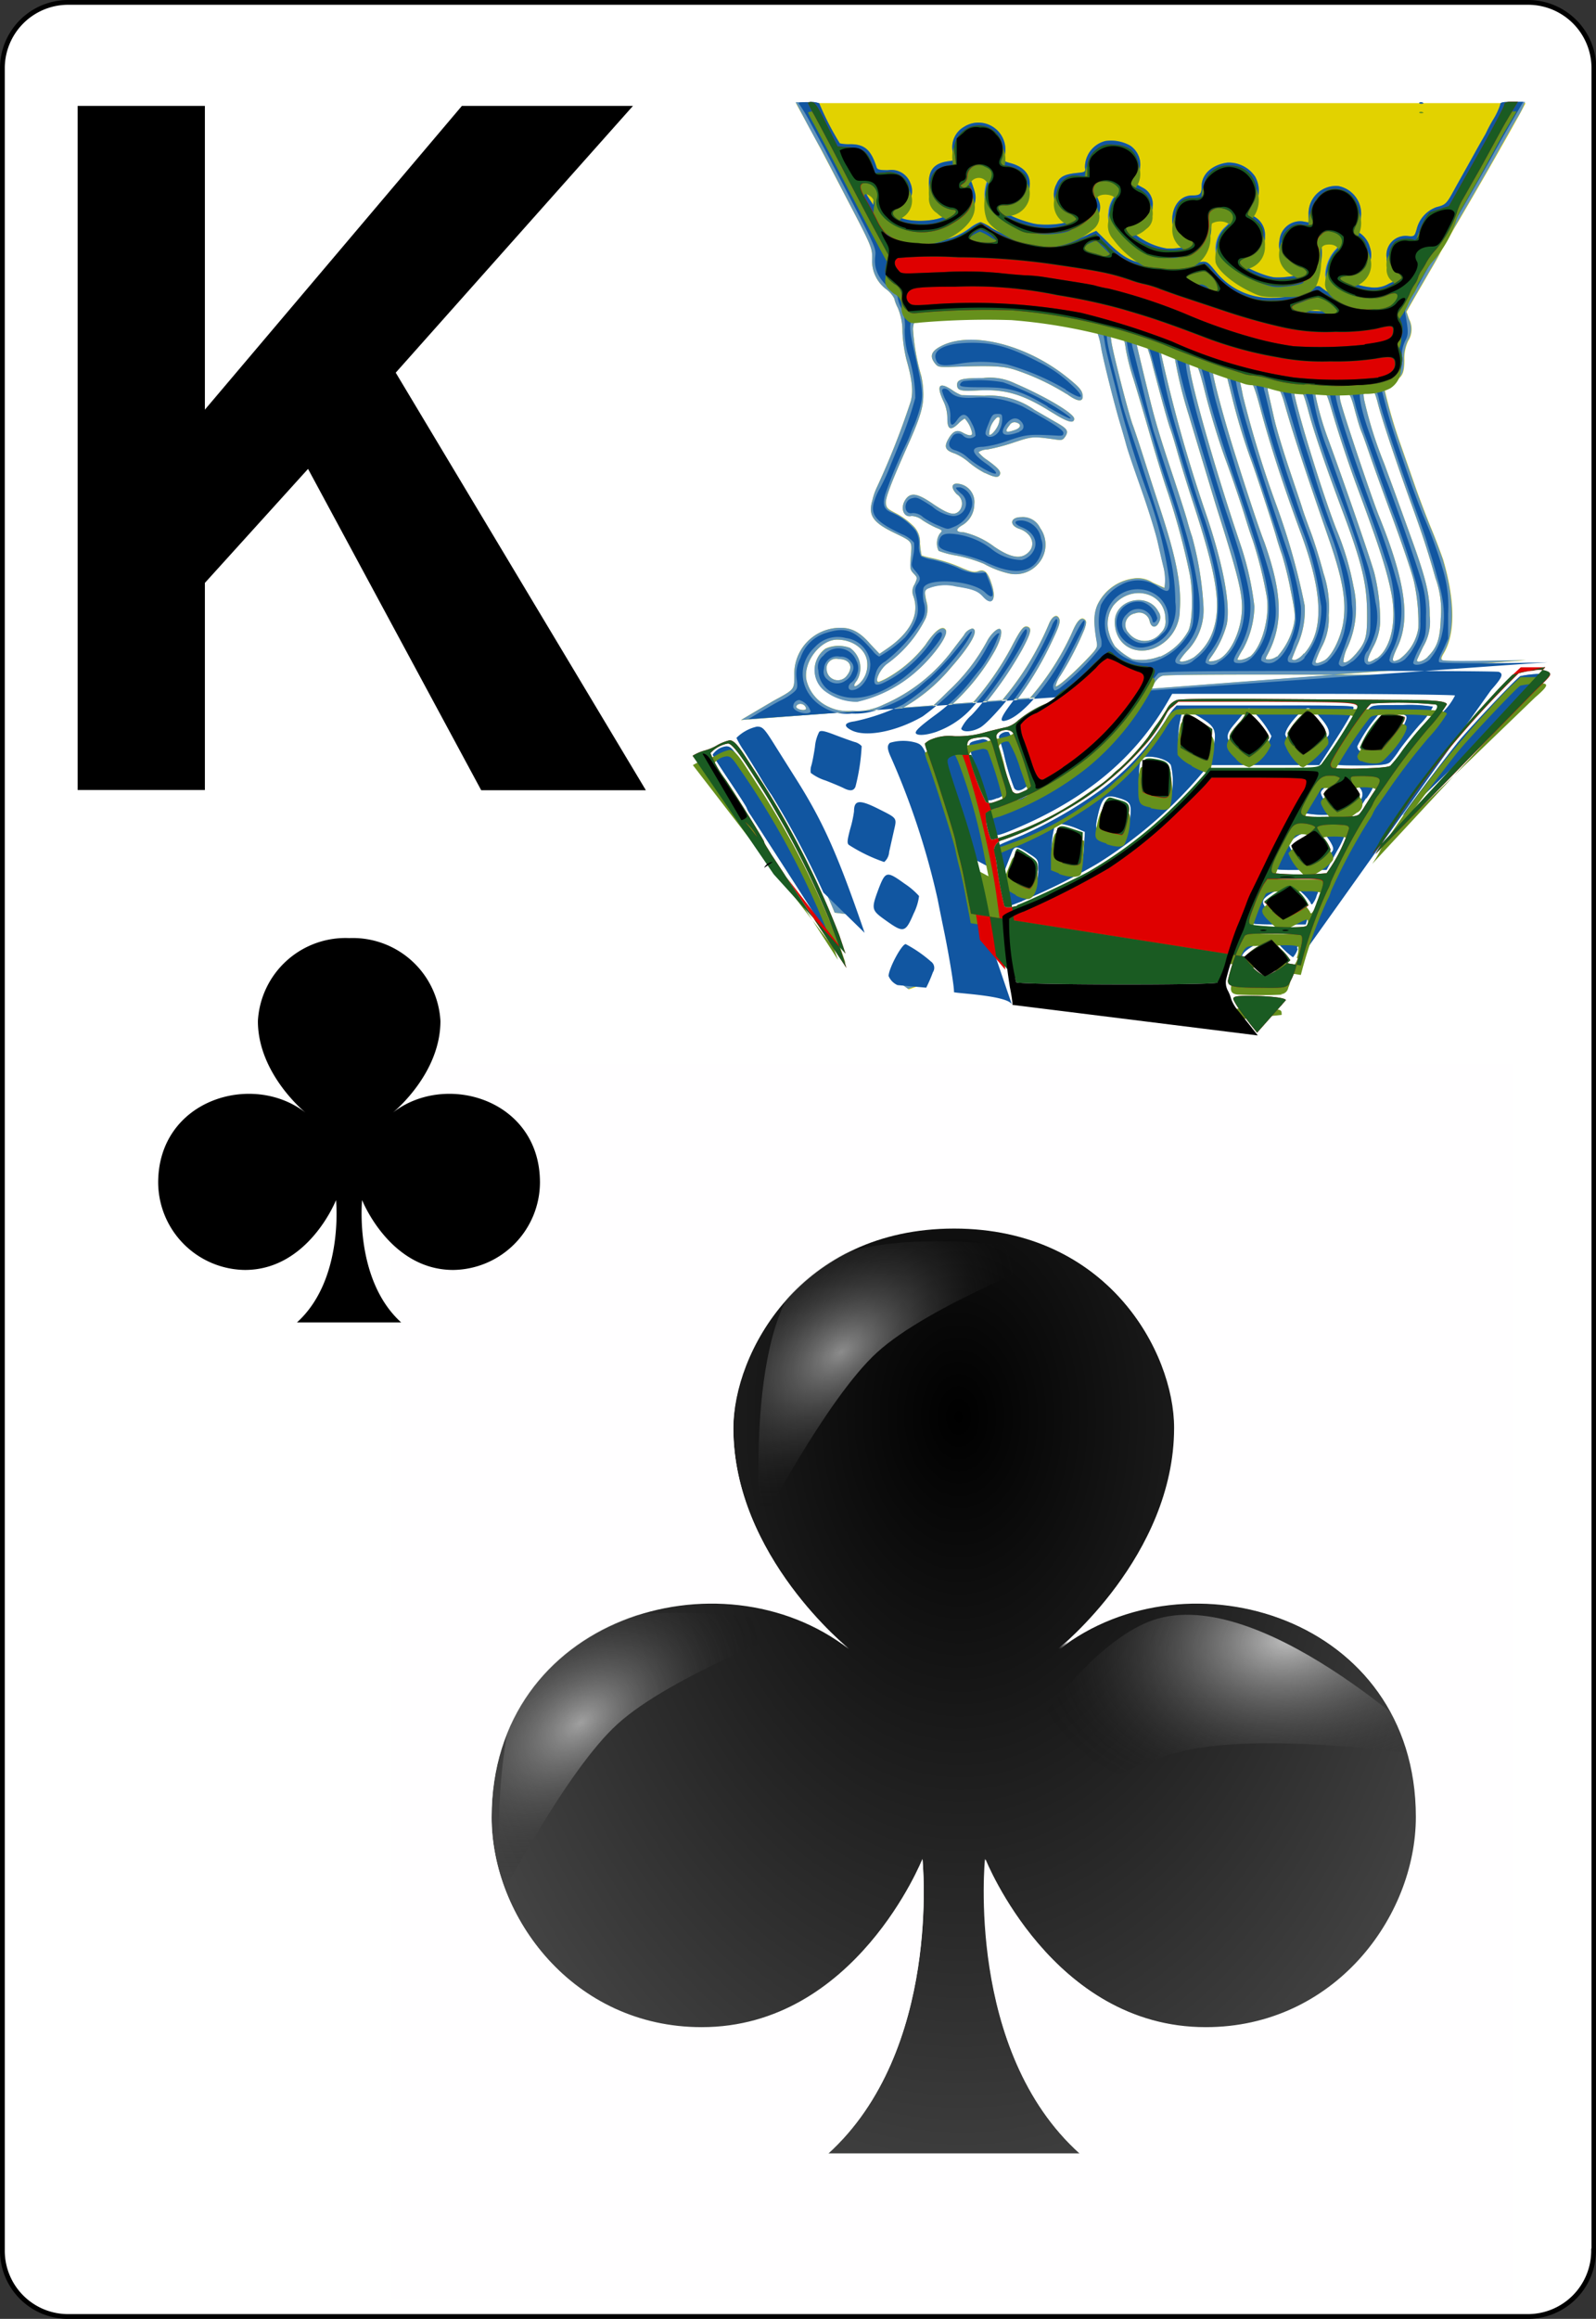 <svg id="big_frame" data-name="big frame" xmlns="http://www.w3.org/2000/svg" xmlns:xlink="http://www.w3.org/1999/xlink" viewBox="0 0 167.09 242.67"><rect x="0" y="0" width="167.09" height="242.67" fill="#333333" stroke="none"/><defs><style>.cls-1{fill:#fff;stroke:#000;stroke-width:0.5px;}.cls-2{fill:url(#radial-gradient);}.cls-3{fill:url(#radial-gradient-2);}.cls-4{fill:url(#radial-gradient-3);}.cls-5{fill:url(#radial-gradient-4);}.cls-6{fill:#fffeff;}.cls-7{fill:#e2d200;}.cls-8{fill:#6194bb;}.cls-9{fill:#1156a1;}.cls-10{fill:#66901c;}.cls-11{fill:#df0000;}.cls-12{fill:#1a5b22;}</style><radialGradient id="radial-gradient" cx="-197.79" cy="524.7" r="8.11" gradientTransform="matrix(-9.32, 0.11, 0.16, 13.68, -1826.99, -7007.87)" gradientUnits="userSpaceOnUse"><stop offset="0"/><stop offset="1" stop-opacity="0.66"/></radialGradient><radialGradient id="radial-gradient-2" cx="134.86" cy="-2155.05" r="69.9" gradientTransform="matrix(0.26, -0.17, -0.09, -0.17, -168.23, -163.14)" gradientUnits="userSpaceOnUse"><stop offset="0" stop-color="#fff" stop-opacity="0.53"/><stop offset="1" stop-opacity="0"/></radialGradient><radialGradient id="radial-gradient-3" cx="111.52" cy="-2171.46" r="69.9" gradientTransform="matrix(0.26, -0.17, -0.09, -0.17, -136.36, -208.68)" gradientUnits="userSpaceOnUse"><stop offset="0" stop-color="#fff" stop-opacity="0.52"/><stop offset="1" stop-opacity="0"/></radialGradient><radialGradient id="radial-gradient-4" cx="647.36" cy="-1356.82" r="69.9" gradientTransform="matrix(0.39, -0.02, 0.02, -0.25, -90.44, -154.76)" gradientUnits="userSpaceOnUse"><stop offset="0" stop-color="#fff" stop-opacity="0.7"/><stop offset="1" stop-opacity="0"/></radialGradient></defs><title>KCC</title><g id="Layer_1"><path id="path5" class="cls-1" d="M166.84,235.55a6.89,6.89,0,0,1-6.87,6.87H7.11a6.88,6.88,0,0,1-6.86-6.87V7.12A6.89,6.89,0,0,1,7.11.25H160a6.89,6.89,0,0,1,6.87,6.87V235.55Z"/></g><g id="g3804"><g id="layer1-1"><path id="cl" class="cls-2" d="M110.91,172.59S123,162.91,123,149.48c0-7.86-7-20.91-23.11-20.91s-23.11,13.05-23.11,20.91c0,13.43,12.11,23.11,12.11,23.11-13.45-10.47-37.42-3.32-37.42,17.61,0,10.48,8.56,22,22,22,16.13,0,23.11-17.61,23.11-17.61s2,20.07-9.9,30.82h26.41c-12-10.74-9.9-30.82-9.9-30.82s7,17.61,23.11,17.61c13.45,0,22-11.53,22-22C148.32,169.27,124.35,162.12,110.91,172.59Z"/></g><g id="path3762"><path class="cls-3" d="M52.38,198.62s-1.57-20.17,4.46-26.09c6.78-6.66,27.32-2.43,27.32-2.43s-14,5.28-19.51,10.32C59.33,185.23,52.38,198.62,52.38,198.62Z"/></g><g id="path3762-6"><path class="cls-4" d="M79.58,159.75S78,139.58,84,133.65c6.78-6.66,27.32-2.43,27.32-2.43s-14,5.28-19.51,10.32C86.54,146.36,79.58,159.75,79.58,159.75Z"/></g><g id="path3762-7"><path class="cls-5" d="M98.45,196.12s12.44-23.85,22.79-26.74c11.63-3.25,29.82,14.56,29.82,14.56s-18.05-2.87-27.29-.68C114.95,185.36,98.45,196.12,98.45,196.12Z"/></g><path id="rect3015" class="cls-6" d="M41,111.33V240.52H158.43V111.33H41Zm58.81,17.18c16.13,0,23.11,13,23.11,20.91,0,13.43-12.11,23.11-12.11,23.11,13.45-10.47,37.42-3.32,37.42,17.61,0,10.47-8.56,22-22,22-16.13,0-23.11-17.61-23.11-17.61s-2.05,20.08,9.9,30.82H86.66c12-10.74,9.91-30.82,9.91-30.82s-7,17.61-23.11,17.61c-13.45,0-22-11.53-22-22,0-20.93,24-28.09,37.42-17.61,0,0-12.11-9.68-12.11-23.11C76.75,141.56,83.73,128.51,99.86,128.51Z"/></g><path id="cl-9" d="M41.11,116.45s5-4,5-9.6a9.19,9.19,0,0,0-9.54-8.68A9.19,9.19,0,0,0,27,106.85c0,5.58,5,9.6,5,9.6-5.55-4.35-15.44-1.38-15.44,7.31a9.2,9.2,0,0,0,9.08,9.14c6.66,0,9.54-7.31,9.54-7.31s0.85,8.34-4.09,12.8H42c-4.93-4.46-4.09-12.8-4.09-12.8s2.88,7.31,9.54,7.31a9.2,9.2,0,0,0,9.08-9.14C56.55,115.07,46.66,112.1,41.11,116.45Z"/><path d="M8.13,82.67V11.08H21.45V42.87L48.36,11.08H66.27L41.43,39l26.19,43.7H50.38L32.25,49.07,21.45,61V82.67H8.13Z"/><path id="path3781" class="cls-7" d="M78.31,87.41a1.35,1.35,0,0,0-.53-1.18m-0.2-10.88c1-.6,2.5-1.48,3.38-2,2.23-1.21,2.19-1.16,2.2-2.65a4.81,4.81,0,0,1,4.85-5c1.12,0,2,.43,3.07,1.66l1,1.06,0.75-.51c2.49-1.7,3.47-3.62,2.8-5.5a1.36,1.36,0,0,1,.12-1.26c0.31-.69.31-0.7-0.09-1.12s-0.4-.53-0.3-1.82c0.13-1.62.21-1.5-1.76-2.46-2.23-1.08-2.73-1.83-2.27-3.39A6.68,6.68,0,0,1,91.8,51a82.44,82.44,0,0,0,3.55-9c0.28-1.06.15-2.26-.46-4.39a15.27,15.27,0,0,1-.41-2.89A6.32,6.32,0,0,0,94,32.23a4.35,4.35,0,0,1-.38-1,2.82,2.82,0,0,0-.81-0.94,3.69,3.69,0,0,1-1.5-3.21c0-1.15,0-1.21-2.65-6.27-1.46-2.81-3.25-6.22-4-7.57l-1.33-2.45,19.09,0c10.5,0,27.68,0,38.19,0l19.11,0-0.42.79c-0.81,1.52-4,7.12-5.63,9.9l-2,3.42c-0.2.34-.6,1-0.89,1.58s-0.83,1.48-1.19,2.1l-1.5,2.59-0.83,1.45,0.27,0.79a2.28,2.28,0,0,1-.1,2.27,4.32,4.32,0,0,0-.4,2c0,1.51-.24,1.86-1.41,2.45a1.22,1.22,0,0,0-.67.59,52.81,52.81,0,0,0,1.76,6l1.5,4.3c0.44,1.25,1.21,3.27,1.71,4.47s1,2.59,1.17,3.07c1.26,4.3,1.29,7.77.07,9.8-0.27.45-.3,0.63-0.14,0.73s1.86,0.14,8.74,0M89.57,95.78a62.44,62.44,0,0,0-3.64-9,67.2,67.2,0,0,0-4.26-7.26c-0.5-.77-1.13-1.77-1.39-2.21-0.51-.87-0.84-1.09-1.33-0.89a3.79,3.79,0,0,0-1.46,1,8.86,8.86,0,0,0,.84,1.41c1.42,2.1,3,4.82,5.93,9.9,0.58,1,2.48,5.16,3.12,6.78m58.5-10.61a144,144,0,0,1,9.73-12.42c1-1.11,1.26-1.51,1.11-1.67s-34.1-.35-35-0.09c-0.47.14-.75,0.49-1.64,2a30.08,30.08,0,0,1-1.78,2.69,33,33,0,0,1-6.55,5.84,26.29,26.29,0,0,1-6.59,3.39c-1.67.59-1.75,0.7-1.44,1.86,0.2,0.72.22,0.73,0.82,0.64A6.35,6.35,0,0,0,106,86.6c0.41-.19,1.18-0.52,1.72-0.74a10.08,10.08,0,0,0,1.45-.72,2.18,2.18,0,0,1,.6-0.32A31.94,31.94,0,0,0,114,82.16,27.39,27.39,0,0,0,121.53,74l0.92-1.59,14.9,0c11.47,0,15,0,15.2.2s0.23,0.3-.37,1.08c-0.37.48-1.16,1.42-1.75,2.11-1.81,2.08-3,3.54-4.06,5a38.22,38.22,0,0,0-2.44,3.58,1,1,0,0,1-.25.38,81.32,81.32,0,0,0-4.61,9M99.61,88.13c-0.87-3.34-2.95-9.53-3.33-9.91a4.13,4.13,0,0,0-2.71-.41c-0.38.31-.35,0.47,0.53,2.42a102,102,0,0,1,3.54,10.2c0.45,1.69,1.67,7.5,2.14,10.19M97,102.88a6.26,6.26,0,0,0,.58-1.49c0-.44-2.15-2.19-2.71-2.19a10.56,10.56,0,0,0-1.37,2.87,1,1,0,0,0,.45.58l1.2,0.89m0.25-8.09a7.33,7.33,0,0,0,.55-1.54,11.37,11.37,0,0,0-1.46-1.19c-1.53-1.13-1.75-1.14-2-.13A6.11,6.11,0,0,1,92,93.8c-0.58,1.12-.47,1.4.87,2.3a4.44,4.44,0,0,0,1.54.77C94.68,96.85,95,96.43,95.38,95.45ZM92.83,89c0.08-.43.25-1.29,0.38-1.92a4.93,4.93,0,0,0,.16-1.31,10.47,10.47,0,0,0-3.22-1.51,0.33,0.33,0,0,0-.4.34,15.61,15.61,0,0,1-.37,1.87c-0.31,1.3-.33,1.57-0.12,1.77a12.06,12.06,0,0,0,3.15,1.59A1,1,0,0,0,92.83,89Zm-3.41-7.36a14.58,14.58,0,0,0,.46-3.37,5.16,5.16,0,0,0-1.67-.82c-2.52-.91-2.23-1-2.68,1.24a8,8,0,0,0-.25,2.12A20.43,20.43,0,0,0,89,82.32,0.84,0.84,0,0,0,89.42,81.67Zm8.68-5.38a8.84,8.84,0,0,0,3.5-2.45,31.25,31.25,0,0,0,4.26-6.05c1-1.92,1.31-2.35,1.75-2.18s0.32,0.66-.56,2.32a38.8,38.8,0,0,1-5,7,8.7,8.7,0,0,0-1,1.19,0.42,0.42,0,0,0,.38.11,4.59,4.59,0,0,0,2.62-1.8c0.38-.5,1.11-1.43,1.61-2.05a30.9,30.9,0,0,0,4.13-7c0.31-.8.79-1.13,1.05-0.73s0.06,0.9-.91,2.92a34,34,0,0,1-3.69,6,7.11,7.11,0,0,0-1,1.58c0.14,0.14,1-.45,2-1.43a27.94,27.94,0,0,0,5-7.51c0.51-1.22.94-1.67,1.31-1.37,0.21,0.17.22,0.32,0,1a32.57,32.57,0,0,1-2.52,4.87,3,3,0,0,0-.51,1.12c0.15,0.15,1.63-1.13,3.12-2.67,1.23-1.28,1.29-1.38,1.18-2-0.34-1.95-.32-2.93.08-3.85a4.89,4.89,0,0,1,3.77-2.75,2.86,2.86,0,0,1,2,.42c0.65,0.3,1.21.55,1.25,0.55a5.66,5.66,0,0,0-.11-2.19c-0.1-.39-0.37-1.57-0.61-2.63s-1-3.47-1.66-5.35-1.41-4-1.63-4.82-0.5-1.76-.63-2.19c-0.56-1.87-1.74-6.51-2-8a8,8,0,0,0-.5-1.82,28.13,28.13,0,0,0-5.92-1.34,39.84,39.84,0,0,0-9.78-.32c-3.11.33-3.42,0.47-3.49,1.57a22.58,22.58,0,0,0,.87,4.94,9.07,9.07,0,0,1,.21,1.93c0,1.31-.32,2.39-1.64,5.35-1.72,3.86-2.33,5.46-2.28,6s0.19,0.63,1.09,1.1a7.49,7.49,0,0,1,1.7,1.23,2.37,2.37,0,0,1,.78,1.9,9.06,9.06,0,0,0,.17,1.26,6.72,6.72,0,0,0,.94.25,16,16,0,0,1,3.31,1.07c1,0.42,1.27.47,1.67,0.33,0.64-.24,1,0.06,1.39,1.28,0.57,1.66.08,2.43-.88,1.37-0.54-.6-1.06-0.8-2.83-1.07a4.74,4.74,0,0,0-3,.25c-0.29.21-.3,0.33-0.11,1.28a2.72,2.72,0,0,1-.06,1.8,12.87,12.87,0,0,1-4,4.74c-0.73.5-1.42,1.93-.92,1.93a7,7,0,0,0,1.24-.62,13.29,13.29,0,0,0,3.66-3.27c1-1.51,1.79-2.08,2.12-1.55s-1.28,2.71-2.91,4.18a14,14,0,0,1-6.35,3.33,5.55,5.55,0,0,1-3.22-1,2.77,2.77,0,0,1-.12-4.55A3.35,3.35,0,0,1,89,67.81a2.57,2.57,0,0,1,.71,3.41c-0.46.57-.31,0.81,0.22,0.35a2.64,2.64,0,0,0,.87-2.08c0-1.41-1.41-2.55-3.16-2.55s-3.61,2.38-3.2,4.27A4.16,4.16,0,0,0,86.82,74a4.39,4.39,0,0,0,2.4.38,6.36,6.36,0,0,0,3.3-.65,17.89,17.89,0,0,0,6.86-5.25l1.53-2a1.37,1.37,0,0,1,.89-0.71c0.72,0.15-.13,1.7-2.27,4.13a18.13,18.13,0,0,1-5.26,4.32,19.25,19.25,0,0,1-4.38,1.5,1.46,1.46,0,0,0-.64.16c-0.42.26,0.38,0.54,1.54,0.54a9.54,9.54,0,0,0,4.65-1.16c1.52-.73,1.9-1,3.84-2.94a20.11,20.11,0,0,0,4.07-5.25c0.38-.73,1.1-1.39,1.35-1.24s0.14,1-.52,2.23a22.79,22.79,0,0,1-6,6.92,8.29,8.29,0,0,0-1.85,1.51C96.32,76.69,97.31,76.58,98.09,76.29ZM105.56,60A10.17,10.17,0,0,1,103,59a15.32,15.32,0,0,0-2.82-.85,9.63,9.63,0,0,1-1.91-.5,1.84,1.84,0,0,1,.11-1.79c0.31-.34.31-0.36-0.37-0.63a9.94,9.94,0,0,1-1.46-.81A1.93,1.93,0,0,0,95.43,54c-0.83.21-1.22-.84-0.64-1.71s1.37-.61,3,0.52c1.5,1,2.15,1.19,2.65.64a1.16,1.16,0,0,0-.26-1.72c-0.6-.61-0.6-1.12,0-1.12A1.92,1.92,0,0,1,102,52.77,2.56,2.56,0,0,1,100.68,55c-0.68.42-.61,0.69,0.2,0.7a8.56,8.56,0,0,1,3.21,1.51c1.77,1.2,2.85,1.36,3.62.55s0.26-2-1-2.42c-1.08-.37-0.95-1.22.19-1.22a2,2,0,0,1,2,1.14,3,3,0,0,1-.26,3.8A3.13,3.13,0,0,1,105.56,60Zm-2.44-10.49a9.6,9.6,0,0,1-1.7-1.14,5.43,5.43,0,0,0-1.46-.91c-1-.32-1.14-0.69-0.7-1.48s0.86-1.09,1.53-.71,1.1,0.4.95-.09A3.15,3.15,0,0,0,101,43.8a2.87,2.87,0,0,0-.69.55c-0.8.76-1.13,0.6-1.13-.58a4.13,4.13,0,0,0-.34-1.63c-0.86-1.78-.57-2.25.82-1.34a4.48,4.48,0,0,0,1,.55l2.41,0.06a8.07,8.07,0,0,1,5.23,1.48l2.25,1.3c1.19,0.67,1.34.9,1,1.46-0.27.41-.38,0.44-1,0.35-2.44-.34-2.46-0.34-4.39.3a20.57,20.57,0,0,1-2.79.74,1.71,1.71,0,0,0-.93.28,3.68,3.68,0,0,0,.93.83c1.15,0.84,1.45,1.18,1.31,1.52S104.17,50,103.12,49.49Zm1.48-5.31c0.1-.51.08-0.58-0.21-0.52a2.41,2.41,0,0,0-.83,1.79C103.72,45.71,104.48,44.79,104.6,44.18ZM106.24,45c0.65-.22.73-0.61,0.17-0.78a0.59,0.59,0,0,0-.71.27C105.13,45.2,105.28,45.34,106.24,45Zm4-1.77c-3.15-2-5-2.53-7.9-2.37-1.81.1-2.14,0-2.14-.6s0.65-.69,2.74-0.7a6,6,0,0,1,3.32.56c3.25,1.4,6.2,3.16,6.2,3.7S111.78,44.19,110.27,43.24Zm1.42-2a25,25,0,0,0-5.22-2.47c-1.38-.47-2.38-0.52-7.19-0.35-0.95,0-1.08,0-1.4-.43-0.58-.76-0.31-1.31.9-1.87,3.14-1.44,8.79,0,13,3.4,1.32,1.06,1.6,1.4,1.6,2S112.72,42,111.69,41.23ZM84.38,74.1a0.6,0.6,0,0,0-.89-0.35c-0.18.18-.17,0.25,0,0.39C83.91,74.37,84.46,74.35,84.38,74.1Zm4.29-3.41c0.72-.9.3-1.72-0.88-1.72a1,1,0,0,0-1.24,1.15A1.17,1.17,0,0,0,88.67,70.69Zm49.93-1.55c0.77-.39,1.69-2.19,2-3.84,0.39-2.3,0-4.55-1.38-8.61-2.79-8.07-3.89-11.43-4.75-14.48-0.45-1.62-.89-2.12-1.6-1.85-0.18.07-.2,0.25-0.08,0.76l0.61,2.69c0.25,1.11,1,3.55,1.63,5.43s1.23,3.66,1.31,3.94,0.47,1.39.87,2.45,1,3,1.36,4.38a11.09,11.09,0,0,1,.54,4.38,6.34,6.34,0,0,1-.73,3.31,12.64,12.64,0,0,0-.65,1.53C137.72,69.47,138,69.43,138.59,69.14Zm3.29-.64c1.1-1.3,1.25-1.8,1.23-4.28,0-3.08-.56-5.35-2.48-10.49-1.83-4.88-3.08-8.51-3.65-10.66-0.47-1.76-.64-2.15-1-2.31a0.67,0.67,0,0,0-.52-0.08c-0.29.28,2.82,10.58,4.46,14.76a29.27,29.27,0,0,1,1.77,5.93A9.89,9.89,0,0,1,141,67.9a4.31,4.31,0,0,0-.36,1.36C140.8,69.47,141.34,69.13,141.88,68.5ZM125,68.78a5.82,5.82,0,0,0,2-2.8c0.89-2.58.4-5.72-2.08-13.32-0.63-1.93-1.36-4.3-1.63-5.26s-0.6-2.06-.74-2.43c-0.25-.67-0.81-2.67-1.87-6.69a15.63,15.63,0,0,0-.73-2.32,1.09,1.09,0,0,0-1-.15c0,0.08,1.13,4.78,1.5,6.24,0.59,2.35,1.1,4,2.28,7.54,0.69,2.07,1.4,4.28,1.57,4.91s0.39,1.35.49,1.61A34.74,34.74,0,0,1,126,63.52a6.15,6.15,0,0,1-1.71,4.59,6.78,6.78,0,0,0-.78,1C123.5,69.38,124.37,69.18,125,68.78ZM127.6,69c1.13-.58,2.16-2.59,2.38-4.64,0.2-1.86-.18-3.54-2.49-10.86-0.14-.43-0.4-1.3-0.59-1.93-1.32-4.38-1.76-5.83-2.45-8.15A45.62,45.62,0,0,1,123,37.5a1,1,0,0,0-1-.81l-0.51-.13,0.12,0.68a154.47,154.47,0,0,0,4.45,15.94c2,5.77,2.78,10,2.38,12.14a10.46,10.46,0,0,1-1.69,3.5c-0.26.36-.26,0.39,0,0.39A2.44,2.44,0,0,0,127.6,69Zm16.51-.08c1.48-1,2.13-3.82,1.57-6.74-0.48-2.5-1.29-5-3.57-11.14-0.86-2.31-1.93-5.52-2.66-8-0.59-2-.61-2-1.2-2-0.39,0-.54.08-0.53,0.31A31.65,31.65,0,0,0,139,45.82c1.67,4.51,4.52,12.79,4.89,14.16a20.86,20.86,0,0,1,.6,5.19,5.91,5.91,0,0,1-.71,2.51C142.94,69.3,143,69.62,144.12,68.87ZM146.49,69a5,5,0,0,0,2-3.27,20,20,0,0,0-.49-5c-0.34-1.27-1.3-4.06-2.42-7.09-0.5-1.35-1.3-3.56-1.78-4.91s-1-2.93-1.25-3.51-0.55-1.71-.77-2.52c-0.39-1.5-.7-1.92-1.27-1.71-0.26.1-.29,0.25-0.2,0.86,0.13,0.82,3.17,9.88,4,12,2.85,7,3.4,11,1.95,13.95C145.63,69.19,145.67,69.39,146.49,69Zm3-.29c1-1,1.27-1.88,1.35-4a9.92,9.92,0,0,0-.56-4.22c-0.75-2.67-1.37-4.58-2.51-7.71-1.48-4.08-3.09-8.89-3.49-10.46s-0.61-1.83-1.25-1.63c-0.3.09-.33,0.22-0.22,1.1a42.54,42.54,0,0,0,2.13,6.78c0.36,1,1,2.7,1.41,3.86l1.33,3.68c1.68,4.62,2,6.11,2,8.33a5.14,5.14,0,0,1-.67,3.22c-0.37.76-.67,1.41-0.67,1.45C148.37,69.41,149.1,69.14,149.48,68.74Zm-28,0a6.31,6.31,0,0,0,2.89-2.64c0.47-.87.55-4,0.17-6a74.32,74.32,0,0,0-2.31-8.58c-0.35-1-1.16-3.61-1.81-5.87s-1.45-4.95-1.78-6a22.82,22.82,0,0,1-.78-3.05c-0.2-1.42-.38-1.68-1.1-1.68h-0.53l0.11,0.83c0.15,1.14,1.82,7.64,2.23,8.72,0.18,0.48.71,2.06,1.17,3.51s1.22,3.81,1.7,5.26c1.7,5.16,2.25,8,2.07,10.59A4.34,4.34,0,0,1,122.14,67c-2.3,2.1-5.44,1-5.43-1.93,0-2.36,3.47-3.16,4.57-1.06a1,1,0,0,1,.08,1.06c-0.3.7-.83,0.67-1-0.06a1.12,1.12,0,0,0-1.52-.82,1.22,1.22,0,0,0-.65,2.08,2.1,2.1,0,0,0,3.3,0,1.63,1.63,0,0,0,.52-1.48c0-2.79-3.53-3.72-5.43-1.44a3.33,3.33,0,0,0-.44,3,4.53,4.53,0,0,0,.59,1.29,7.38,7.38,0,0,0,1.82,1.35A5.39,5.39,0,0,0,121.43,68.69Zm9.38,0c1.23-1,2.1-4.1,1.74-6.32a43.9,43.9,0,0,0-1.44-5.79c-0.2-.53-0.58-1.71-0.86-2.63s-1.15-3.56-2-5.87-1.76-5.47-2.14-7c-0.53-2.15-.78-2.88-1.08-3.12a0.53,0.53,0,0,0-.54-0.17c-0.42.41,2.41,10.59,5.37,19.32a31.71,31.71,0,0,1,1.41,6.36,9.82,9.82,0,0,1-1.16,4.39,11.25,11.25,0,0,0-.62,1.1C129.54,69.19,130.44,69,130.81,68.71Zm2.85,0a7.43,7.43,0,0,0,1.73-3.35c0.18-.86.14-1.27-0.34-3.64a36,36,0,0,0-.9-3.67c-0.2-.55-0.47-1.4-0.6-1.88-0.27-1-2.31-7.23-2.68-8.15A65.63,65.63,0,0,1,129,41.62c-0.31-1.25-.59-2.37-0.64-2.49a2.14,2.14,0,0,0-1.4-.55c-0.18.18,1.07,4.93,2.41,9.16,1.17,3.71,2.43,7.56,3,9,1.88,5.28,2,8.62.36,11.71-0.29.55-.29,0.56,0.13,0.56A1.7,1.7,0,0,0,133.66,68.71Zm2.82-.31c2.09-2.35,2-6.31-.41-12.76-1.82-4.95-3.13-9-4.13-12.7-0.8-3-1-3.34-1.83-3.34-0.4,0-.42,0-0.3.57,0.07,0.31.19,0.89,0.26,1.27a110.14,110.14,0,0,0,3.46,11.31,71.32,71.32,0,0,1,3,10.61,8.88,8.88,0,0,1-.81,4.27c-0.29.71-.53,1.32-0.53,1.36a0.47,0.47,0,0,0,.34.07A1.91,1.91,0,0,0,136.48,68.4Z"/><path id="path3779" class="cls-8" d="M78.31,87.41a1.35,1.35,0,0,0-.53-1.18m-0.2-10.88c1-.6,2.5-1.48,3.38-2,2.23-1.21,2.19-1.16,2.2-2.65a4.81,4.81,0,0,1,4.85-5c1.12,0,2,.43,3.07,1.66l1,1.06,0.75-.51c2.49-1.7,3.47-3.62,2.8-5.5a1.36,1.36,0,0,1,.12-1.26c0.31-.69.31-0.7-0.09-1.12s-0.4-.53-0.3-1.82c0.13-1.62.21-1.5-1.76-2.46-2.23-1.08-2.73-1.83-2.27-3.39A6.68,6.68,0,0,1,91.8,51a82.44,82.44,0,0,0,3.55-9c0.28-1.06.15-2.26-.46-4.39a15.27,15.27,0,0,1-.41-2.89A6.32,6.32,0,0,0,94,32.23a4.35,4.35,0,0,1-.38-1,2.82,2.82,0,0,0-.81-0.94,3.69,3.69,0,0,1-1.5-3.21c0-1.15,0-1.21-2.69-6.36-1.48-2.86-2.74-5.28-2.81-5.38s-0.66-1.18-1.32-2.41l-1.19-2.24h1.28a2.51,2.51,0,0,1,1.16.12A29.81,29.81,0,0,0,87.92,15a4.1,4.1,0,0,0,1.09.09c1.51,0,2.18.59,2.76,2.41,0.08,0.25.31,0.31,1.19,0.31a2.12,2.12,0,0,1,2.36,1.38,2.06,2.06,0,0,1-.81,2.56c-0.64.54-.7,0.66-0.48,0.86,0.71,0.66,3.67.68,4.93,0,0.63-.32.75-0.63,0.24-0.63a2.77,2.77,0,0,1-1.1-.67,1.79,1.79,0,0,1-.84-1.71c-0.12-1.69.42-2.46,1.88-2.7l0.65-.1-0.06-1a2.44,2.44,0,0,1,1.17-2.51,2.82,2.82,0,0,1,4.26,3.1c-0.12.44-.08,0.49,0.62,0.68,1.64,0.44,2.32,1.48,1.92,2.93a2.39,2.39,0,0,1-2.23,1.61c-1.55,0,.11,1.12,2.62,1.76,1.4,0.36,4.43,0,4.12-.55a2.36,2.36,0,0,0-.67-0.42,2.33,2.33,0,0,1-.93-3.15c0.32-.75.82-1,2.06-1.14,0.95-.09,1-0.11.92-0.59a2.81,2.81,0,0,1,2.13-2.76,4.14,4.14,0,0,1,2.59.47,2.38,2.38,0,0,1,.73,3.21c-0.41.67-.42,0.65,0.72,1.27a1.91,1.91,0,0,1,.9,1.93,1.46,1.46,0,0,1-.64,1.31,3.09,3.09,0,0,1-1.16.7c-0.76.15-.76,0.32,0,0.88A7.2,7.2,0,0,0,122.11,26c0.86,0.08,2.46-.18,2.45-0.39a1.72,1.72,0,0,0-.56-0.47A2.34,2.34,0,0,1,122.73,23c0-1.52.9-2.58,2.15-2.55,0.76,0,.93-0.15.93-1,0-1.23,1.1-2.22,2.69-2.43a3.32,3.32,0,0,1,2.91,1.47A3.05,3.05,0,0,1,131,22c-0.27.36-.26,0.39,0.2,0.61a2.17,2.17,0,0,1,1.23,2.13,2.34,2.34,0,0,1-1.63,2.35,1.2,1.2,0,0,0-.72.49c0.1,0.37,2.46,1.38,3.39,1.45s3-.24,3-0.51a1,1,0,0,0-.58-0.41c-1.53-.63-2.18-1.64-1.93-3a2.18,2.18,0,0,1,2.44-1.94l0.6,0.11V22.47a2.87,2.87,0,0,1,3.11-3,2.94,2.94,0,0,1,2.1,4.17c-0.23.44-.24,0.57-0.05,0.63a2.58,2.58,0,0,1,1.25,1.58A2.38,2.38,0,0,1,141.67,29a1.38,1.38,0,0,0-.75.23c0,0.23,1.5.73,2.5,0.83a3,3,0,0,0,2-.38,6.58,6.58,0,0,0,1-.53,5.6,5.6,0,0,0-.62-0.67,1.57,1.57,0,0,1-.62-1.46,2,2,0,0,1,2.29-2.31c0.6,0.05.63,0,.85-0.74a3.26,3.26,0,0,1,2.06-2.29c1-.26,1.06-0.32,2-2.06,0.46-.83,1.38-2.45,2-3.58s1.21-2.11,1.21-2.15a15.24,15.24,0,0,1,.72-1.35,7.61,7.61,0,0,0,.75-1.57c0-.27.21-0.31,1.31-0.31h1.29l-0.18.48a9.55,9.55,0,0,1-.68,1.27c-0.27.43-1,1.77-1.71,3-1,1.82-2.43,4.29-5.46,9.47-0.2.34-.6,1-0.89,1.58s-0.83,1.48-1.19,2.1l-1.5,2.59-0.83,1.45,0.27,0.79a2.28,2.28,0,0,1-.1,2.27,4.32,4.32,0,0,0-.4,2c0,1.51-.24,1.86-1.41,2.45a1.22,1.22,0,0,0-.67.59,52.81,52.81,0,0,0,1.76,6l1.5,4.3c0.44,1.25,1.21,3.27,1.71,4.47s1,2.59,1.17,3.07c1.26,4.3,1.29,7.77.07,9.8-0.27.45-.3,0.63-0.14,0.73s1.86,0.14,8.74,0M87.74,99.46a84.51,84.51,0,0,0-10.2-19.85c-0.83-1.23-1-1.45-1.46-1.45a2,2,0,0,0-1.42.87c0,0.08.8,1.33,1.78,2.79s1.78,2.71,1.78,2.79a3,3,0,0,0,.42.75M89.57,95.78a62.44,62.44,0,0,0-3.64-9,67.2,67.2,0,0,0-4.26-7.26c-0.5-.77-1.13-1.77-1.39-2.21-0.51-.87-0.84-1.09-1.33-0.89a3.79,3.79,0,0,0-1.46,1,8.86,8.86,0,0,0,.84,1.41c1.42,2.1,3,4.82,5.93,9.9,0.58,1,2.48,5.16,3.12,6.78m58.5-10.61a144,144,0,0,1,9.73-12.42c1-1.11,1.26-1.51,1.11-1.67s-34.1-.35-35-0.09c-0.47.14-.75,0.49-1.64,2a30.08,30.08,0,0,1-1.78,2.69,33,33,0,0,1-6.55,5.84,26.29,26.29,0,0,1-6.59,3.39c-1.67.59-1.75,0.7-1.44,1.86,0.2,0.72.22,0.73,0.82,0.64A6.35,6.35,0,0,0,106,86.6c0.41-.19,1.18-0.52,1.72-0.74a10.08,10.08,0,0,0,1.45-.72,2.18,2.18,0,0,1,.6-0.32A31.94,31.94,0,0,0,114,82.16,27.39,27.39,0,0,0,121.53,74l0.92-1.59,14.9,0c11.47,0,15,0,15.2.2s0.23,0.3-.37,1.08c-0.37.48-1.16,1.42-1.75,2.11-1.81,2.08-3,3.54-4.06,5a38.22,38.22,0,0,0-2.44,3.58,1,1,0,0,1-.25.38,81.32,81.32,0,0,0-4.61,9M160.7,72c1.57-1.36,1.56-1.6-.05-1.45a10.76,10.76,0,0,0-1.47.2c-0.33.13-5.42,5.52-6.61,7-2,2.53-5,6.5-5.74,7.62M99.61,88.13c-0.87-3.34-2.95-9.53-3.33-9.91a4.13,4.13,0,0,0-2.71-.41c-0.38.31-.35,0.47,0.53,2.42a102,102,0,0,1,3.54,10.2c0.45,1.69,1.67,7.5,2.14,10.19m3.72-9.92c-0.15-.67-0.41-2-0.6-3a56,56,0,0,0-2.61-9.07c-0.45-1-.46-1-1.22-1-1.45,0-1.56.2-1,1.78,0.72,2,2.52,7.94,3,10m33.12,15.8c0-.51,0-0.53-1-0.64a12.52,12.52,0,0,0-3.71,0c-0.2.12-.1,0.35,0.44,1.09m-33-2.83a6.26,6.26,0,0,0,.58-1.49c0-.44-2.15-2.19-2.71-2.19a10.56,10.56,0,0,0-1.37,2.87,1,1,0,0,0,.45.58l1.2,0.89m39.08-.45a0.81,0.81,0,0,0,.76-0.67c0.33-.77.35-1.29,0-1.29a4.33,4.33,0,0,0-1.13.6c-1.39.93-1.57,0.91-2.83-.27s-1.33-1.51.59-2.62a2.84,2.84,0,0,0,.93-0.7A1.88,1.88,0,0,0,131.5,98c-1.24,0-1.2,0-2.13,2.57-0.7,2-.68,2.39.17,2.51A46.06,46.06,0,0,0,134.2,103.09Zm1.65-3.8a2.72,2.72,0,0,0,.17-1.14c-0.17-.26-2.58-0.23-2.58,0a8.63,8.63,0,0,0,2,2.07A2.37,2.37,0,0,0,135.86,99.29ZM95.38,95.45a7.33,7.33,0,0,0,.55-1.54,11.37,11.37,0,0,0-1.46-1.19c-1.53-1.13-1.75-1.14-2-.13A6.11,6.11,0,0,1,92,93.8c-0.58,1.12-.47,1.4.87,2.3a4.44,4.44,0,0,0,1.54.77C94.68,96.85,95,96.43,95.38,95.45Zm41.45,0.85a2.75,2.75,0,0,0,.17-0.8c0-.32-0.12-0.29-1.35.36-0.74.39-1.38,0.72-1.43,0.72a9,9,0,0,1-1.05-.9c-1.31-1.22-1.28-1.5.19-2.35a4.43,4.43,0,0,0,1.15-.81c0-.25-1.72-0.17-1.93.09A24.92,24.92,0,0,0,131,96.51c0,0.19.59,0.23,2.85,0.23h2.85Zm-29.84-2a67.18,67.18,0,0,0,7.82-3.87,46.25,46.25,0,0,0,10.59-9l1.15-1.36,5.78,0,5.78,0,1.25-1.93c1.72-2.65,2.45-3.95,2.33-4.14s-4-.16-9.3-0.16h-9.2l-0.36.39a8.79,8.79,0,0,0-.82,1.19,27.1,27.1,0,0,1-6.86,7.33,46.26,46.26,0,0,1-8.1,4.66c-2.64,1.07-2.75,1.13-2.75,1.41a47.52,47.52,0,0,0,1.11,5.83C105.64,94.87,105.42,94.91,107,94.31Zm-0.59-1.59c-1.45-.82-1.5-0.9-1.07-2l0.59-1.49c0.28-.73.57-0.71,1.78,0.09,1,0.64,1,.68,1,1.56,0.07,1.19-.4,2.24-1,2.28A3.24,3.24,0,0,1,106.39,92.73Zm4.5-2.27-0.8-.31,0-1.36a9,9,0,0,1,.24-2c0.2-.61.22-0.62,0.94-0.51a7.54,7.54,0,0,1,1.51.46l0.79,0.34-0.09,1.53a10.87,10.87,0,0,1-.22,1.84C113.12,90.88,112,90.87,110.89,90.46Zm5-3.11c-1.22-.38-1.29-0.5-1-1.84,0.43-2,.82-2.4,2.14-2,1.13,0.33,1.34.55,1.34,1.36a6.46,6.46,0,0,1-.58,2.55C117.55,87.69,116.89,87.67,115.87,87.35Zm4.62-3.77c-1.2-.23-1.3-0.41-1.28-2.27a5.56,5.56,0,0,1,.22-1.85c0.48-.56,2.75-0.1,3.13.64a7.17,7.17,0,0,1,0,3.34C122.41,83.81,121.85,83.84,120.49,83.58Zm4.28-4.4a4.26,4.26,0,0,1-1.44-1.09,9.84,9.84,0,0,1,.33-3.26c0.25-.49,1-0.37,2.11.36,1.41,0.89,1.56,1.24,1.28,3s-0.32,1.77-.68,1.76A7.54,7.54,0,0,1,124.78,79.18Zm4.67-.69c-1.23-1.15-1.25-1.51-.15-2.79l1.06-1.26a0.82,0.82,0,0,1,.41-0.31,9.24,9.24,0,0,1,2.33,2.94,4.45,4.45,0,0,1-2.26,2.32A3,3,0,0,1,129.44,78.49Zm6.65,0.68a5.51,5.51,0,0,1-1.57-2.27c0-.75,1.76-2.77,2.42-2.77a2,2,0,0,1,1.08.77c0.9,1,1.19,1.57,1.06,2.07a10.08,10.08,0,0,1-2.59,2.42A1,1,0,0,1,136.09,79.17Zm1.78,14.44a10.81,10.81,0,0,0,.38-1.14,4.57,4.57,0,0,0-1.42-.11,5.93,5.93,0,0,0-1.42.09,7.88,7.88,0,0,0,.89,1,5,5,0,0,1,.89,1.05,0.16,0.16,0,0,0,.15.16A2.62,2.62,0,0,0,137.87,93.62ZM140,89a9.76,9.76,0,0,0,1-2.28c-0.16-.25-2.57-0.22-2.57,0a2.29,2.29,0,0,0,.44.78,5.21,5.21,0,0,1,.63,1c0.16,0.42.11,0.53-.41,1a7.86,7.86,0,0,1-1.43,1l-0.83.43-0.65-.69a5.33,5.33,0,0,1-1.3-1.95,4,4,0,0,1,1.16-.92,2.48,2.48,0,0,0,1.06-.91,1.8,1.8,0,0,0-1.48,0,20.24,20.24,0,0,0-2.16,4.26c0,0.3.19,0.33,2.71,0.32h2.71ZM92.83,89c0.08-.43.25-1.29,0.38-1.92a4.93,4.93,0,0,0,.16-1.31,10.47,10.47,0,0,0-3.22-1.51,0.33,0.33,0,0,0-.4.34,15.61,15.61,0,0,1-.37,1.87c-0.31,1.3-.33,1.57-0.12,1.77a12.06,12.06,0,0,0,3.15,1.59A1,1,0,0,0,92.83,89Zm46.52-3.78c0.26-.08.22-0.2-0.3-0.87a5.59,5.59,0,0,1-.72-1.16c-0.13-.4-0.07-0.47,1.13-1.37l0.47-.36-0.79,0-0.79,0-0.94,1.57c-1,1.64-1.09,1.94-.72,2.07A10.86,10.86,0,0,0,139.35,85.25Zm3.7-1.69a7.31,7.31,0,0,0,1-1.88c-0.06-.32-2.11-0.38-2.22-0.07a1.29,1.29,0,0,0,.38.73,1,1,0,0,1-.19,1.74c-1.55,1.19-1.49,1.09-.74,1.1S142,85.12,143,83.55Zm-38.62,0c0.58-.24.63-0.31,0.55-0.83a38.24,38.24,0,0,0-1.6-5.18,0.76,0.76,0,0,0-.73-0.12c-1,.21-1.17.28-1.17,0.68a54.24,54.24,0,0,0,1.69,5.49C103.26,83.84,103.65,83.83,104.43,83.51Zm2.91-1.11,0.4-.32L106.8,79.4a12.62,12.62,0,0,0-1.19-2.77c-0.42-.16-1.16.27-1,0.6,0.06,0.16.28,0.88,0.48,1.62a23.65,23.65,0,0,0,1.07,3.57C106.33,82.81,106.84,82.81,107.34,82.4Zm-17.93-.73a14.58,14.58,0,0,0,.46-3.37,5.16,5.16,0,0,0-1.67-.82c-2.52-.91-2.23-1-2.68,1.24a8,8,0,0,0-.25,2.12A20.43,20.43,0,0,0,89,82.32,0.84,0.84,0,0,0,89.42,81.67Zm56.08-1.88a9.19,9.19,0,0,0,1-1.3c0.37-.54,1.34-1.75,2.15-2.68a7.48,7.48,0,0,0,1.37-1.86,15.32,15.32,0,0,0-3.2-.17c-2.89,0-3.12,0-3.46.36a44,44,0,0,0-3.72,5.66c0,0.26.31,0.29,2.73,0.29S145.19,80,145.5,79.78Zm-3-1.15a0.56,0.56,0,0,1-.39-0.57,16,16,0,0,1,2.36-3.46c0.43-.26,2.65,0,2.78.36s-0.55,1.59-1.67,2.82c-0.94,1-1,1.08-1.81,1.08A3.48,3.48,0,0,1,142.51,78.63ZM98.09,76.29a8.84,8.84,0,0,0,3.5-2.45,31.25,31.25,0,0,0,4.26-6.05c1-1.92,1.31-2.35,1.75-2.18s0.32,0.66-.56,2.32a38.8,38.8,0,0,1-5,7,8.7,8.7,0,0,0-1,1.19,0.42,0.42,0,0,0,.38.11,4.59,4.59,0,0,0,2.62-1.8c0.38-.5,1.11-1.43,1.61-2.05a30.9,30.9,0,0,0,4.13-7c0.31-.8.79-1.13,1.05-0.73s0.06,0.9-.91,2.92a34,34,0,0,1-3.69,6,7.11,7.11,0,0,0-1,1.58c0.14,0.14,1-.45,2-1.43a27.94,27.94,0,0,0,5-7.51c0.51-1.22.94-1.67,1.31-1.37,0.21,0.17.22,0.32,0,1a32.57,32.57,0,0,1-2.52,4.87,3,3,0,0,0-.51,1.12c0.15,0.15,1.63-1.13,3.12-2.67,1.23-1.28,1.29-1.38,1.18-2-0.34-1.95-.32-2.93.08-3.85a4.89,4.89,0,0,1,3.77-2.75,2.86,2.86,0,0,1,2,.42c0.65,0.3,1.21.55,1.25,0.55a5.66,5.66,0,0,0-.11-2.19c-0.1-.39-0.37-1.57-0.61-2.63s-1-3.47-1.66-5.35-1.41-4-1.63-4.82-0.5-1.76-.63-2.19c-0.56-1.87-1.74-6.51-2-8a8,8,0,0,0-.5-1.82,28.13,28.13,0,0,0-5.92-1.34,39.84,39.84,0,0,0-9.78-.32c-3.11.33-3.42,0.47-3.49,1.57a22.58,22.58,0,0,0,.87,4.94,9.07,9.07,0,0,1,.21,1.93c0,1.31-.32,2.39-1.64,5.35-1.72,3.86-2.33,5.46-2.28,6s0.19,0.63,1.09,1.1a7.49,7.49,0,0,1,1.7,1.23,2.37,2.37,0,0,1,.78,1.9,9.06,9.06,0,0,0,.17,1.26,6.72,6.72,0,0,0,.94.25,16,16,0,0,1,3.31,1.07c1,0.42,1.27.47,1.67,0.33,0.64-.24,1,0.06,1.39,1.28,0.57,1.66.08,2.43-.88,1.37-0.54-.6-1.06-0.8-2.83-1.07a4.74,4.74,0,0,0-3,.25c-0.29.21-.3,0.33-0.11,1.28a2.72,2.72,0,0,1-.06,1.8,12.87,12.87,0,0,1-4,4.74c-0.73.5-1.42,1.93-.92,1.93a7,7,0,0,0,1.24-.62,13.29,13.29,0,0,0,3.66-3.27c1-1.51,1.79-2.08,2.12-1.55s-1.28,2.71-2.91,4.18a14,14,0,0,1-6.35,3.33,5.55,5.55,0,0,1-3.22-1,2.77,2.77,0,0,1-.12-4.55A3.35,3.35,0,0,1,89,67.81a2.57,2.57,0,0,1,.71,3.41c-0.46.57-.31,0.81,0.22,0.35a2.64,2.64,0,0,0,.87-2.08c0-1.41-1.41-2.55-3.16-2.55s-3.61,2.38-3.2,4.27A4.16,4.16,0,0,0,86.82,74a4.39,4.39,0,0,0,2.4.38,6.36,6.36,0,0,0,3.3-.65,17.89,17.89,0,0,0,6.86-5.25l1.53-2a1.37,1.37,0,0,1,.89-0.71c0.72,0.15-.13,1.7-2.27,4.13a18.13,18.13,0,0,1-5.26,4.32,19.25,19.25,0,0,1-4.38,1.5,1.46,1.46,0,0,0-.64.16c-0.42.26,0.38,0.54,1.54,0.54a9.54,9.54,0,0,0,4.65-1.16c1.52-.73,1.9-1,3.84-2.94a20.11,20.11,0,0,0,4.07-5.25c0.38-.73,1.1-1.39,1.35-1.24s0.14,1-.52,2.23a22.79,22.79,0,0,1-6,6.92,8.29,8.29,0,0,0-1.85,1.51C96.32,76.69,97.31,76.58,98.09,76.29ZM105.56,60A10.17,10.17,0,0,1,103,59a15.32,15.32,0,0,0-2.82-.85,9.63,9.63,0,0,1-1.91-.5,1.84,1.84,0,0,1,.11-1.79c0.31-.34.31-0.36-0.37-0.63a9.94,9.94,0,0,1-1.46-.81A1.93,1.93,0,0,0,95.43,54c-0.83.21-1.22-.84-0.64-1.71s1.37-.61,3,0.52c1.5,1,2.15,1.19,2.65.64a1.16,1.16,0,0,0-.26-1.72c-0.6-.61-0.6-1.12,0-1.12A1.92,1.92,0,0,1,102,52.77,2.56,2.56,0,0,1,100.68,55c-0.68.42-.61,0.69,0.2,0.7a8.56,8.56,0,0,1,3.21,1.51c1.77,1.2,2.85,1.36,3.62.55s0.26-2-1-2.42c-1.08-.37-0.95-1.22.19-1.22a2,2,0,0,1,2,1.14,3,3,0,0,1-.26,3.8A3.13,3.13,0,0,1,105.56,60Zm-2.44-10.49a9.6,9.6,0,0,1-1.7-1.14,5.43,5.43,0,0,0-1.46-.91c-1-.32-1.14-0.69-0.7-1.48s0.86-1.09,1.53-.71,1.1,0.4.95-.09A3.15,3.15,0,0,0,101,43.8a2.87,2.87,0,0,0-.69.55c-0.8.76-1.13,0.6-1.13-.58a4.13,4.13,0,0,0-.34-1.63c-0.86-1.78-.57-2.25.82-1.34a4.48,4.48,0,0,0,1,.55l2.41,0.06a8.07,8.07,0,0,1,5.23,1.48l2.25,1.3c1.19,0.67,1.34.9,1,1.46-0.27.41-.38,0.44-1,0.35-2.44-.34-2.46-0.34-4.39.3a20.57,20.57,0,0,1-2.79.74,1.71,1.71,0,0,0-.93.28,3.68,3.68,0,0,0,.93.83c1.15,0.84,1.45,1.18,1.31,1.52S104.17,50,103.12,49.49Zm1.48-5.31c0.1-.51.08-0.58-0.21-0.52a2.41,2.41,0,0,0-.83,1.79C103.72,45.71,104.48,44.79,104.6,44.18ZM106.24,45c0.65-.22.73-0.61,0.17-0.78a0.59,0.59,0,0,0-.71.27C105.13,45.2,105.28,45.34,106.24,45Zm4-1.77c-3.15-2-5-2.53-7.9-2.37-1.81.1-2.14,0-2.14-.6s0.65-.69,2.74-0.7a6,6,0,0,1,3.32.56c3.25,1.4,6.2,3.16,6.2,3.7S111.78,44.19,110.27,43.24Zm1.42-2a25,25,0,0,0-5.22-2.47c-1.38-.47-2.38-0.52-7.19-0.35-0.95,0-1.08,0-1.4-.43-0.58-.76-0.31-1.31.9-1.87,3.14-1.44,8.79,0,13,3.4,1.32,1.06,1.6,1.4,1.6,2S112.72,42,111.69,41.23ZM84.38,74.1a0.6,0.6,0,0,0-.89-0.35c-0.18.18-.17,0.25,0,0.39C83.91,74.37,84.46,74.35,84.38,74.1Zm4.29-3.41c0.72-.9.3-1.72-0.88-1.72a1,1,0,0,0-1.24,1.15A1.17,1.17,0,0,0,88.67,70.69Zm49.93-1.55c0.77-.39,1.69-2.19,2-3.84,0.39-2.3,0-4.55-1.38-8.61-2.79-8.07-3.89-11.43-4.75-14.48-0.45-1.62-.89-2.12-1.6-1.85-0.18.07-.2,0.25-0.08,0.76l0.61,2.69c0.25,1.11,1,3.55,1.63,5.43s1.23,3.66,1.31,3.94,0.47,1.39.87,2.45,1,3,1.36,4.38a11.09,11.09,0,0,1,.54,4.38,6.34,6.34,0,0,1-.73,3.31,12.64,12.64,0,0,0-.65,1.53C137.72,69.47,138,69.43,138.59,69.14Zm3.29-.64c1.1-1.3,1.25-1.8,1.23-4.28,0-3.08-.56-5.35-2.48-10.49-1.83-4.88-3.08-8.51-3.65-10.66-0.47-1.76-.64-2.15-1-2.31a0.67,0.67,0,0,0-.52-0.08c-0.29.28,2.82,10.58,4.46,14.76a29.27,29.27,0,0,1,1.77,5.93A9.89,9.89,0,0,1,141,67.9a4.31,4.31,0,0,0-.36,1.36C140.8,69.47,141.34,69.13,141.88,68.5ZM125,68.78a5.82,5.82,0,0,0,2-2.8c0.89-2.58.4-5.72-2.08-13.32-0.63-1.93-1.36-4.3-1.63-5.26s-0.6-2.06-.74-2.43c-0.25-.67-0.81-2.67-1.87-6.69a15.63,15.63,0,0,0-.73-2.32,1.09,1.09,0,0,0-1-.15c0,0.08,1.13,4.78,1.5,6.24,0.59,2.35,1.1,4,2.28,7.54,0.69,2.07,1.4,4.28,1.57,4.91s0.39,1.35.49,1.61A34.74,34.74,0,0,1,126,63.52a6.15,6.15,0,0,1-1.71,4.59,6.78,6.78,0,0,0-.78,1C123.5,69.38,124.37,69.18,125,68.78ZM127.6,69c1.13-.58,2.16-2.59,2.38-4.64,0.2-1.86-.18-3.54-2.49-10.86-0.14-.43-0.4-1.3-0.59-1.93-1.32-4.38-1.76-5.83-2.45-8.15A45.62,45.62,0,0,1,123,37.5a1,1,0,0,0-1-.81l-0.51-.13,0.12,0.68a154.47,154.47,0,0,0,4.45,15.94c2,5.77,2.78,10,2.38,12.14a10.46,10.46,0,0,1-1.69,3.5c-0.26.36-.26,0.39,0,0.39A2.44,2.44,0,0,0,127.6,69Zm16.51-.08c1.48-1,2.13-3.82,1.57-6.74-0.48-2.5-1.29-5-3.57-11.14-0.86-2.31-1.93-5.52-2.66-8-0.59-2-.61-2-1.2-2-0.39,0-.54.08-0.53,0.31A31.65,31.65,0,0,0,139,45.82c1.67,4.51,4.52,12.79,4.89,14.16a20.86,20.86,0,0,1,.6,5.19,5.91,5.91,0,0,1-.71,2.51C142.94,69.3,143,69.62,144.12,68.87ZM146.49,69a5,5,0,0,0,2-3.27,20,20,0,0,0-.49-5c-0.34-1.27-1.3-4.06-2.42-7.09-0.5-1.35-1.3-3.56-1.78-4.91s-1-2.93-1.25-3.51-0.55-1.71-.77-2.52c-0.39-1.5-.7-1.92-1.27-1.71-0.26.1-.29,0.25-0.2,0.86,0.13,0.82,3.17,9.88,4,12,2.85,7,3.4,11,1.95,13.95C145.63,69.19,145.67,69.39,146.49,69Zm3-.29c1-1,1.27-1.88,1.35-4a9.92,9.92,0,0,0-.56-4.22c-0.75-2.67-1.37-4.58-2.51-7.71-1.48-4.08-3.09-8.89-3.49-10.46s-0.61-1.83-1.25-1.63c-0.3.09-.33,0.22-0.22,1.1a42.54,42.54,0,0,0,2.13,6.78c0.36,1,1,2.7,1.41,3.86l1.33,3.68c1.68,4.62,2,6.11,2,8.33a5.14,5.14,0,0,1-.67,3.22c-0.37.76-.67,1.41-0.67,1.45C148.37,69.41,149.1,69.14,149.48,68.74Zm-28,0a6.31,6.31,0,0,0,2.89-2.64c0.47-.87.55-4,0.17-6a74.32,74.32,0,0,0-2.31-8.58c-0.35-1-1.16-3.61-1.81-5.87s-1.45-4.95-1.78-6a22.82,22.82,0,0,1-.78-3.05c-0.2-1.42-.38-1.68-1.1-1.68h-0.53l0.11,0.83c0.15,1.14,1.82,7.64,2.23,8.72,0.18,0.48.71,2.06,1.17,3.51s1.22,3.81,1.7,5.26c1.7,5.16,2.25,8,2.07,10.59A4.34,4.34,0,0,1,122.14,67c-2.3,2.1-5.44,1-5.43-1.93,0-2.36,3.47-3.16,4.57-1.06a1,1,0,0,1,.08,1.06c-0.3.7-.83,0.67-1-0.06a1.12,1.12,0,0,0-1.52-.82,1.22,1.22,0,0,0-.65,2.08,2.1,2.1,0,0,0,3.3,0,1.63,1.63,0,0,0,.52-1.48c0-2.79-3.53-3.72-5.43-1.44a3.33,3.33,0,0,0-.44,3,4.53,4.53,0,0,0,.59,1.29,7.38,7.38,0,0,0,1.82,1.35A5.39,5.39,0,0,0,121.43,68.69Zm9.38,0c1.23-1,2.1-4.1,1.74-6.32a43.9,43.9,0,0,0-1.44-5.79c-0.2-.53-0.58-1.71-0.86-2.63s-1.15-3.56-2-5.87-1.76-5.47-2.14-7c-0.53-2.15-.78-2.88-1.08-3.12a0.53,0.53,0,0,0-.54-0.17c-0.42.41,2.41,10.59,5.37,19.32a31.71,31.71,0,0,1,1.41,6.36,9.82,9.82,0,0,1-1.16,4.39,11.25,11.25,0,0,0-.62,1.1C129.54,69.19,130.44,69,130.81,68.71Zm2.85,0a7.43,7.43,0,0,0,1.73-3.35c0.18-.86.14-1.27-0.34-3.64a36,36,0,0,0-.9-3.67c-0.2-.55-0.47-1.4-0.6-1.88-0.27-1-2.31-7.23-2.68-8.15A65.63,65.63,0,0,1,129,41.62c-0.31-1.25-.59-2.37-0.64-2.49a2.14,2.14,0,0,0-1.4-.55c-0.18.18,1.07,4.93,2.41,9.16,1.17,3.71,2.43,7.56,3,9,1.88,5.28,2,8.62.36,11.71-0.29.55-.29,0.56,0.13,0.56A1.7,1.7,0,0,0,133.66,68.71Zm2.82-.31c2.09-2.35,2-6.31-.41-12.76-1.82-4.95-3.13-9-4.13-12.7-0.8-3-1-3.34-1.83-3.34-0.4,0-.42,0-0.3.57,0.07,0.31.19,0.89,0.26,1.27a110.14,110.14,0,0,0,3.46,11.31,71.32,71.32,0,0,1,3,10.61,8.88,8.88,0,0,1-.81,4.27c-0.29.71-.53,1.32-0.53,1.36a0.47,0.47,0,0,0,.34.07A1.91,1.91,0,0,0,136.48,68.4ZM139,32c-0.8-.68-1.24-0.73-2.39-0.27-1.5.6-1.08,0.78,2,.85l1.07,0Zm5.68,0.1c0.71-.16,1.55-0.9,1.17-1a2.77,2.77,0,0,0-1,.24c-2.21.83-6.13-.83-6.13-2.61a4.11,4.11,0,0,1,1-2.53c0.79-.73.49-1.61-0.55-1.61-0.8,0-1,.35-0.88,1.33a6.28,6.28,0,0,1-.49,3,2.48,2.48,0,0,1-.92.79c-0.61.32-1,.38-2.77,0.38-2,0-2.08,0-3.41-.66-1.75-.86-3.28-2.21-3.44-3a3.07,3.07,0,0,1,1-2.7c0.78-.75.82-0.89,0.42-1.29a1.8,1.8,0,0,0-1.79-.06,4.62,4.62,0,0,0-.16,1.36,3.44,3.44,0,0,1-2.66,3.49,7.72,7.72,0,0,1-3.74-.09,9.9,9.9,0,0,1-3.78-3.09,2.09,2.09,0,0,1-.52-1.82,3,3,0,0,1,.46-1.46,1.9,1.9,0,0,0,.38-0.78c0-.61-1.52-0.86-2-0.34-0.3.29-.29,0.44,0.1,1.39a1.65,1.65,0,0,1-.57,2,7.87,7.87,0,0,1-6.17,1.78c-1.82-.31-4.36-1.77-4.91-2.81a4.42,4.42,0,0,1,0-3.07c0.3-.63.3-0.64-0.11-1a1,1,0,0,0-1.47,0c-0.39.31-.4,0.37-0.18,0.92,0.13,0.32.32,0.88,0.42,1.25,0.38,1.36-.63,2.79-2.76,3.9-1.57.82-4.59,0.74-5.86-.16l-0.79-.56c-0.36-.26-0.4-0.26-0.4,0a2.14,2.14,0,0,0,.54.88c0.73,0.82,2.42,1.24,4.58,1.13a7.22,7.22,0,0,0,4.25-1.47,4,4,0,0,1,1.05-.59,4.88,4.88,0,0,1,1.16.62A11.73,11.73,0,0,0,108,25.34a9.12,9.12,0,0,0,6.1-.89l0.67-.29L116,25.38c1.82,1.81,2.76,2.22,5.59,2.46a7.73,7.73,0,0,0,2.84-.11c2.07-.51,1.75-0.61,3,0.87a7.27,7.27,0,0,0,5.86,2.57,8.52,8.52,0,0,0,4-1c0.74-.31.77-0.31,1.15,0a7.19,7.19,0,0,0,1.2.76l1.28,0.65A6.34,6.34,0,0,0,144.73,32.06Zm-18-2.73a1.37,1.37,0,0,0-.84-0.6c-0.64,0-1.2.21-1.13,0.41a5.68,5.68,0,0,0,2.3.87A1,1,0,0,0,126.77,29.33Zm-11.19-3.25c-0.53-.58-0.91-0.72-1.33-0.5-0.7.37-.09,0.79,1.24,0.85C115.91,26.45,115.91,26.44,115.58,26.08Zm-11.8-1a1.31,1.31,0,0,0-1.33-.63c-0.6.15-.57,0.59,0,0.68C103.42,25.23,103.78,25.22,103.78,25ZM91.16,19.57c-0.8-.64-0.94,0-0.22,1.14l0.49,0.74,0.06-.79A1,1,0,0,0,91.16,19.57Zm57.44-8.83a0.36,0.36,0,0,1,.34,0c0.14,0.06.1,0.1-.11,0.11S148.54,10.8,148.6,10.74Z"/><path id="path3777" class="cls-9" d="M78.5,86.66a0.93,0.93,0,0,0-.62-0.61m0.46-10.79c1.44-.87,3-1.78,3.47-2a6.83,6.83,0,0,0,1.29-.82c0.39-.36.42-0.48,0.31-1.37a3.55,3.55,0,0,1,.39-2.21,4.05,4.05,0,0,1,2.8-2.66c2-.61,2.91-0.24,4.79,1.94a2,2,0,0,0,.65.57,13.68,13.68,0,0,0,2.71-2,7.54,7.54,0,0,0,.95-1.44c0.48-1,.51-1.53.17-3.13a1.13,1.13,0,0,1,.16-1c0.39-.54.36-0.73-0.17-1.35s-0.45-.57-0.26-1.6a4.45,4.45,0,0,0,.09-1.4,3.21,3.21,0,0,0-1.3-.9c-2.67-1.27-3.29-2-2.89-3.36a7.27,7.27,0,0,1,.58-1.35,20.5,20.5,0,0,0,1-2.1c0.32-.82.82-2,1.1-2.72a35.4,35.4,0,0,0,1.64-4.7A15.19,15.19,0,0,0,95,36.88a9.65,9.65,0,0,1-.28-2.42,4.42,4.42,0,0,0-.36-2.23,3.15,3.15,0,0,1-.36-1,0.83,0.83,0,0,0-.3-0.58c-1.63-1.25-2.25-2.39-2.07-3.84,0.09-.77,0-1-2.34-5.52-1.34-2.59-2.7-5.19-3-5.76l-1.42-2.63A18.2,18.2,0,0,0,83.74,11c-0.25-.29-0.2-0.31.94-0.31a2.2,2.2,0,0,1,1.09.12A29.81,29.81,0,0,0,87.92,15a4.1,4.1,0,0,0,1.09.09c1.51,0,2.18.59,2.76,2.41,0.08,0.25.31,0.31,1.19,0.31a2.12,2.12,0,0,1,2.36,1.38,2.06,2.06,0,0,1-.81,2.56c-0.64.54-.7,0.66-0.48,0.86,0.71,0.66,3.67.68,4.93,0,0.63-.32.75-0.63,0.24-0.63a2.77,2.77,0,0,1-1.1-.67,1.79,1.79,0,0,1-.84-1.71c-0.12-1.69.42-2.46,1.88-2.7l0.65-.1-0.06-1a2.44,2.44,0,0,1,1.17-2.51,2.82,2.82,0,0,1,4.26,3.1c-0.12.44-.08,0.49,0.62,0.68,1.64,0.44,2.32,1.48,1.92,2.93a2.39,2.39,0,0,1-2.23,1.61c-1.55,0,.11,1.12,2.62,1.76,1.4,0.36,4.43,0,4.12-.55a2.36,2.36,0,0,0-.67-0.42,2.33,2.33,0,0,1-.93-3.15c0.32-.75.82-1,2.06-1.14,0.95-.09,1-0.11.92-0.59a2.81,2.81,0,0,1,2.13-2.76,4.14,4.14,0,0,1,2.59.47,2.38,2.38,0,0,1,.73,3.21c-0.41.67-.42,0.65,0.72,1.27a1.91,1.91,0,0,1,.9,1.93,1.46,1.46,0,0,1-.64,1.31,3.09,3.09,0,0,1-1.16.7c-0.76.15-.76,0.32,0,0.88A7.2,7.2,0,0,0,122.11,26c0.86,0.08,2.46-.18,2.45-0.39a1.72,1.72,0,0,0-.56-0.47A2.34,2.34,0,0,1,122.73,23c0-1.52.9-2.58,2.15-2.55,0.76,0,.93-0.15.93-1,0-1.23,1.1-2.22,2.69-2.43a3.32,3.32,0,0,1,2.91,1.47A3.05,3.05,0,0,1,131,22c-0.27.36-.26,0.39,0.2,0.61a2.17,2.17,0,0,1,1.23,2.13,2.34,2.34,0,0,1-1.63,2.35,1.2,1.2,0,0,0-.72.49c0.1,0.37,2.46,1.38,3.39,1.45s3-.24,3-0.51a1,1,0,0,0-.58-0.41c-1.53-.63-2.18-1.64-1.93-3a2.18,2.18,0,0,1,2.44-1.94l0.6,0.11V22.47a2.87,2.87,0,0,1,3.11-3,2.94,2.94,0,0,1,2.1,4.17c-0.23.44-.24,0.57-0.05,0.63a2.58,2.58,0,0,1,1.25,1.58A2.38,2.38,0,0,1,141.67,29a1.38,1.38,0,0,0-.75.23c0,0.23,1.5.73,2.5,0.83a3,3,0,0,0,2-.38,6.58,6.58,0,0,0,1-.53,5.6,5.6,0,0,0-.62-0.67,1.57,1.57,0,0,1-.62-1.46,2,2,0,0,1,2.29-2.31c0.6,0.05.63,0,.85-0.74a3.26,3.26,0,0,1,2.06-2.29c1-.26,1.06-0.32,2-2.06,0.46-.83,1.38-2.45,2-3.58s1.21-2.11,1.21-2.15a15.24,15.24,0,0,1,.72-1.35,7.61,7.61,0,0,0,.75-1.57c0-.26.2-0.31,1.22-0.31h1.19l-1.2,2.06c-0.66,1.13-1.5,2.61-1.87,3.29-0.66,1.21-1.88,3.34-5.38,9.38-1,1.69-2.08,3.62-2.45,4.3s-0.87,1.53-1.11,1.91a1.57,1.57,0,0,0-.32,1.31c0.32,1.77.31,2.12,0,2.71a3.43,3.43,0,0,0-.36,1.83,5.23,5.23,0,0,1-.2,1.59,3.88,3.88,0,0,1-1.08.88,3.57,3.57,0,0,0-.89.65c0,0.06.24,1,.52,2.06,0.47,1.75.84,2.88,2.58,7.91,0.27,0.77.83,2.27,1.25,3.33a46.73,46.73,0,0,1,2.18,6,13.16,13.16,0,0,1,.47,4.32v2.64L151.08,68c-0.41.79-.53,1.17-0.39,1.3s6.23,0.16,11.36,0M90.52,97.62c-2.89-8.41-4.4-11.75-7.39-16.44l-1.89-3c-1.24-2-1.4-2.14-2-2.14a4.41,4.41,0,0,0-2.14,1.18,9.43,9.43,0,0,0,.79,1.36c0.43,0.67,1.17,1.85,1.63,2.63s1,1.64,1.22,1.93a92.5,92.5,0,0,1,5.46,10.26m1.49,6a84.51,84.51,0,0,0-10.2-19.85c-0.83-1.23-1-1.45-1.46-1.45a2,2,0,0,0-1.42.87c0,0.08.8,1.33,1.78,2.79s1.78,2.71,1.78,2.79a3,3,0,0,0,.42.75m77.52-13.09c1.16-1.3,1.33-1.7.8-1.9-0.17-.07-8.18-0.11-17.8-0.1-14.42,0-17.55.06-17.85,0.25a13.39,13.39,0,0,0-1.61,2.32,18.61,18.61,0,0,1-3.46,4.33A23.29,23.29,0,0,1,111.51,81a27.15,27.15,0,0,1-6.75,3.4,2.55,2.55,0,0,0-1.48.78,4.32,4.32,0,0,0,.23,1.27c0.35,1.19.54,1.22,2.62,0.35,7.57-3.16,12.77-7.51,16.24-13.58l0.35-.61,14.74,0c8.11,0,14.8.11,14.87,0.17a6.44,6.44,0,0,1-1.24,1.71,68.64,68.64,0,0,0-7.74,10.33,72.07,72.07,0,0,0-4.17,7.89c-0.19.48-.63,1.55-1,2.38s-0.71,1.77-.8,2.1-0.43,1.39-.74,2.36M160.7,72c1.57-1.36,1.56-1.6-.05-1.45a10.76,10.76,0,0,0-1.47.2c-0.33.13-5.42,5.52-6.61,7-2,2.53-5,6.5-5.74,7.62m-48.5-2.53c-1.5-4.53-1.64-4.84-2.37-5.1a4.78,4.78,0,0,0-2.8,0c-0.28.28-.27,0.58,0,1.25a79.29,79.29,0,0,1,5,15.1c0.15,0.77.47,2.35,0.71,3.51,0.46,2.26,1.06,5.79,1,6.22,0,0.14,6,.34,6.1,1.4M103.49,90.7c-0.15-.67-0.41-2-0.6-3a56,56,0,0,0-2.61-9.07c-0.45-1-.46-1-1.22-1-1.45,0-1.56.2-1,1.78,0.72,2,2.52,7.94,3,10m33.12,15.8c0-.51,0-0.53-1-0.64a12.52,12.52,0,0,0-3.71,0c-0.2.12-.1,0.35,0.44,1.09m-32.94-2.3a15,15,0,0,0,.7-1.62,0.81,0.81,0,0,0-.21-1.12,13.62,13.62,0,0,0-2.64-1.82c-0.42,0-1.79,2.57-1.79,3.34a1.8,1.8,0,0,0,.93.95m40.15-.05a0.81,0.81,0,0,0,.76-0.67c0.33-.77.35-1.29,0-1.29a4.33,4.33,0,0,0-1.13.6c-1.39.93-1.57,0.91-2.83-.27s-1.33-1.51.59-2.62a2.84,2.84,0,0,0,.93-0.7A1.88,1.88,0,0,0,131.5,98c-1.24,0-1.2,0-2.13,2.57-0.7,2-.68,2.39.17,2.51A46.06,46.06,0,0,0,134.2,103.09Zm1.65-3.8a2.72,2.72,0,0,0,.17-1.14c-0.17-.26-2.58-0.23-2.58,0a8.63,8.63,0,0,0,2,2.07A2.37,2.37,0,0,0,135.86,99.29ZM95.65,95.61a5.77,5.77,0,0,0,.57-1.84,7.75,7.75,0,0,0-1.51-1.29c-1.87-1.35-2-1.32-2.71.49-0.81,2.19-.8,2.26.76,3.37C94.61,97.66,94.79,97.61,95.65,95.61Zm41.18,0.68a2.75,2.75,0,0,0,.17-0.8c0-.32-0.12-0.29-1.35.36-0.74.39-1.38,0.72-1.43,0.72a9,9,0,0,1-1.05-.9c-1.31-1.22-1.28-1.5.19-2.35a4.43,4.43,0,0,0,1.15-.81c0-.25-1.72-0.17-1.93.09A24.92,24.92,0,0,0,131,96.51c0,0.19.59,0.23,2.85,0.23h2.85Zm-29.84-2a67.18,67.18,0,0,0,7.82-3.87,46.25,46.25,0,0,0,10.59-9l1.15-1.36,5.78,0,5.78,0,1.25-1.93c1.72-2.65,2.45-3.95,2.33-4.14s-4-.16-9.3-0.16h-9.2l-0.36.39a8.79,8.79,0,0,0-.82,1.19,27.1,27.1,0,0,1-6.86,7.33,46.26,46.26,0,0,1-8.1,4.66c-2.64,1.07-2.75,1.13-2.75,1.41a47.52,47.52,0,0,0,1.11,5.83C105.64,94.87,105.42,94.91,107,94.31Zm-0.59-1.59c-1.45-.82-1.5-0.9-1.07-2l0.59-1.49c0.28-.73.57-0.71,1.78,0.09,1,0.64,1,.68,1,1.56,0.07,1.19-.4,2.24-1,2.28A3.24,3.24,0,0,1,106.39,92.73Zm4.5-2.27-0.8-.31,0-1.36a9,9,0,0,1,.24-2c0.2-.61.22-0.62,0.94-0.51a7.54,7.54,0,0,1,1.51.46l0.79,0.34-0.09,1.53a10.87,10.87,0,0,1-.22,1.84C113.12,90.88,112,90.87,110.89,90.46Zm5-3.11c-1.22-.38-1.29-0.5-1-1.84,0.43-2,.82-2.4,2.14-2,1.13,0.33,1.34.55,1.34,1.36a6.46,6.46,0,0,1-.58,2.55C117.55,87.69,116.89,87.67,115.87,87.35Zm4.62-3.77c-1.2-.23-1.3-0.41-1.28-2.27a5.56,5.56,0,0,1,.22-1.85c0.48-.56,2.75-0.1,3.13.64a7.17,7.17,0,0,1,0,3.34C122.41,83.81,121.85,83.84,120.49,83.58Zm4.28-4.4a4.26,4.26,0,0,1-1.44-1.09,9.84,9.84,0,0,1,.33-3.26c0.25-.49,1-0.37,2.11.36,1.41,0.89,1.56,1.24,1.28,3s-0.32,1.77-.68,1.76A7.54,7.54,0,0,1,124.78,79.18Zm4.67-.69c-1.23-1.15-1.25-1.51-.15-2.79l1.06-1.26a0.82,0.82,0,0,1,.41-0.31,9.24,9.24,0,0,1,2.33,2.94,4.45,4.45,0,0,1-2.26,2.32A3,3,0,0,1,129.44,78.49Zm6.65,0.68a5.51,5.51,0,0,1-1.57-2.27c0-.75,1.76-2.77,2.42-2.77a2,2,0,0,1,1.08.77c0.9,1,1.19,1.57,1.06,2.07a10.08,10.08,0,0,1-2.59,2.42A1,1,0,0,1,136.09,79.17Zm1.78,14.44a10.81,10.81,0,0,0,.38-1.14,4.57,4.57,0,0,0-1.42-.11,5.93,5.93,0,0,0-1.42.09,7.88,7.88,0,0,0,.89,1,5,5,0,0,1,.89,1.05,0.16,0.16,0,0,0,.15.16A2.62,2.62,0,0,0,137.87,93.62ZM140,89a9.76,9.76,0,0,0,1-2.28c-0.16-.25-2.57-0.22-2.57,0a2.29,2.29,0,0,0,.44.78,5.21,5.21,0,0,1,.63,1c0.16,0.42.11,0.53-.41,1a7.86,7.86,0,0,1-1.43,1l-0.83.43-0.65-.69a5.33,5.33,0,0,1-1.3-1.95,4,4,0,0,1,1.16-.92,2.48,2.48,0,0,0,1.06-.91,1.8,1.8,0,0,0-1.48,0,20.24,20.24,0,0,0-2.16,4.26c0,0.3.19,0.33,2.71,0.32h2.71Zm-46.9.1c0.13-.58.35-1.56,0.49-2.18,0.31-1.35.37-1.27-1.62-2.27s-2.56-.95-2.56.26A12,12,0,0,1,89,86.78c-0.31,1.19-.33,1.46-0.13,1.64a17.08,17.08,0,0,0,3.7,1.79A1.52,1.52,0,0,0,93.09,89.12Zm46.26-3.87c0.26-.08.22-0.2-0.3-0.87a5.59,5.59,0,0,1-.72-1.16c-0.13-.4-0.07-0.47,1.13-1.37l0.47-.36-0.79,0-0.79,0-0.94,1.57c-1,1.64-1.09,1.94-.72,2.07A10.86,10.86,0,0,0,139.35,85.25Zm3.7-1.69a7.31,7.31,0,0,0,1-1.88c-0.06-.32-2.11-0.38-2.22-0.07a1.29,1.29,0,0,0,.38.73,1,1,0,0,1-.19,1.74c-1.55,1.19-1.49,1.09-.74,1.1S142,85.12,143,83.55Zm-38.62,0c0.58-.24.63-0.31,0.55-0.83a38.24,38.24,0,0,0-1.6-5.18,0.76,0.76,0,0,0-.73-0.12c-1,.21-1.17.28-1.17,0.68a54.24,54.24,0,0,0,1.69,5.49C103.26,83.84,103.65,83.83,104.43,83.51ZM89.56,82.33a21,21,0,0,0,.65-4.25,1.5,1.5,0,0,0-.77-0.44c-0.37-.12-1.3-0.45-2.05-0.74-1.07-.41-1.43-0.48-1.62-0.32a4.17,4.17,0,0,0-.45,1.58c-0.11.76-.28,1.63-0.37,1.93a1.68,1.68,0,0,0-.07.79,5,5,0,0,0,1.55.8c0.8,0.31,1.65.67,1.9,0.8C89,82.82,89.38,82.77,89.56,82.33Zm17.78,0.07,0.4-.32L106.8,79.4a12.62,12.62,0,0,0-1.19-2.77c-0.42-.16-1.16.27-1,0.6,0.06,0.16.28,0.88,0.48,1.62a23.65,23.65,0,0,0,1.07,3.57C106.33,82.81,106.84,82.81,107.34,82.4Zm38.15-2.61a9.19,9.19,0,0,0,1-1.3c0.37-.54,1.34-1.75,2.15-2.68a7.48,7.48,0,0,0,1.37-1.86,15.32,15.32,0,0,0-3.2-.17c-2.89,0-3.12,0-3.46.36a44,44,0,0,0-3.72,5.66c0,0.26.31,0.29,2.73,0.29S145.19,80,145.5,79.78Zm-3-1.15a0.56,0.56,0,0,1-.39-0.57,16,16,0,0,1,2.36-3.46c0.43-.26,2.65,0,2.78.36s-0.55,1.59-1.67,2.82c-0.94,1-1,1.08-1.81,1.08A3.48,3.48,0,0,1,142.51,78.63Zm-44.4-2.08A9.14,9.14,0,0,0,101.83,74a30.28,30.28,0,0,0,4.33-6.16c0.91-1.79,1.35-2.36,1.35-1.74,0,1-3.66,6.53-5.81,8.75a4.35,4.35,0,0,0-1.07,1.4c0.14,0.42,1.18.35,2-.12s3.29-3.28,4.85-5.59a45.19,45.19,0,0,0,2.63-5,1.71,1.71,0,0,1,.46-0.75c0.77,0-2.09,5.37-4.69,8.81-1.14,1.51-1.29,2-.59,1.81,1.82-.45,4.8-4.08,7-8.48,0.93-1.89,1.44-2.52,1.2-1.49-0.09.4-2.46,4.94-3.12,6a0.78,0.78,0,0,0-.09.61c0.1,0.26.16,0.27,0.61,0a25.06,25.06,0,0,0,4.41-4.39,2.06,2.06,0,0,0-.08-1,6.77,6.77,0,0,1,.05-3.38,4.94,4.94,0,0,1,2.13-2.1,3.62,3.62,0,0,1,3.85.23c1.1,0.73,1.3.58,1.14-.85a43.21,43.21,0,0,0-2-8.26,102.77,102.77,0,0,1-3.64-11.89c-0.52-2-1-3.93-1.06-4.38-0.24-1.69-.38-1.92-1.4-2.2s-2.52-.6-5.27-1.1a34.38,34.38,0,0,0-6.13-.31c-4.76,0-6.62.2-7.22,0.8s-0.43,1.44.13,3.95c0.8,3.58.86,4.16,0.54,5.41a13.18,13.18,0,0,1-.64,1.9,6.56,6.56,0,0,0-.37.89,11.22,11.22,0,0,1-.51,1.19,48.8,48.8,0,0,0-2.15,5.19c-0.29,1.08-.12,1.57.67,1.89a6.36,6.36,0,0,1,2.53,1.91,2.81,2.81,0,0,1,.35,1.52,2,2,0,0,0,.22,1.15,4.47,4.47,0,0,0,1.26.37,15.1,15.1,0,0,1,2.53.82,4.78,4.78,0,0,0,2.23.57l0.74-.06,0.43,1.12c0.53,1.4.34,1.76-.52,0.94-1.3-1.24-6-1.57-6.43-.45A4.4,4.4,0,0,0,96.7,63a2.32,2.32,0,0,1-.27,2.08,16,16,0,0,1-3.75,4.14,2,2,0,0,0-1,1.29c-0.4,1.39,0,1.48,1.8.42a13.27,13.27,0,0,0,4-3.74c0.57-1,1.14-1.33,1.14-.76s-2.57,3.51-4.38,4.76c-2.67,1.84-4.95,2.3-6.87,1.38a2.65,2.65,0,0,1-1.69-2.39,1.47,1.47,0,0,1,.52-1.56,2,2,0,0,1,3.44.5,1.66,1.66,0,0,1,.09,1.42,1.83,1.83,0,0,1-.55.85c-0.46.29-.44,0.83,0,0.83,1,0,1.94-1.38,1.94-2.73a2.93,2.93,0,0,0-2.57-2.72,3.21,3.21,0,0,0-3.2.91c-2.17,2-1.57,5.18,1.21,6.53a4.7,4.7,0,0,0,2.61.46,6.77,6.77,0,0,0,3.41-.7,11.72,11.72,0,0,0,3.66-2.08c0.17-.17.69-0.61,1.17-1a32.76,32.76,0,0,0,3.86-4.36c0.74-.95.56-0.29-0.23,0.88a23.8,23.8,0,0,1-6.5,6.32,21.49,21.49,0,0,1-5.09,1.76c-1.08.14-1.18,0.5-.27,0.95,1.51,0.74,4.69.11,7.42-1.47A28.86,28.86,0,0,0,102,69.84a17.3,17.3,0,0,0,1.28-2c0.48-.94,1.16-1.72,1.34-1.54a14,14,0,0,1-1.85,3.53c-0.26.31-.82,1-1.23,1.54a18.56,18.56,0,0,1-3.59,3.43c-1.67,1.23-2.2,1.73-2.06,1.95S96.83,77,98.11,76.56Zm6.74-17.07a13.79,13.79,0,0,1-1.69-.68,15.4,15.4,0,0,0-2.73-.84c-2-.42-2.28-0.64-2.09-1.39s0.74-.82,1.9-0.66a7.85,7.85,0,0,1,3.53,1.49,5.23,5.23,0,0,0,3.22,1.2,2.09,2.09,0,0,0,1-.62c0.84-1,.43-2.21-0.94-2.79-1-.4-0.92-0.79.06-0.72a2.24,2.24,0,0,1,1.9,1.89,2,2,0,0,1,0,1.55C108.44,59.56,107,60.13,104.85,59.49ZM98.24,55a8.4,8.4,0,0,1-1.58-.86,1.58,1.58,0,0,0-1.13-.45c-0.88.22-1-1.19-.15-1.52C96,52,96,52,97.59,53a4,4,0,0,0,2.17,1,1.31,1.31,0,0,0,.82-2.38C99.93,51,99.93,51,100.54,51a1.74,1.74,0,0,1,1.21,2,3.17,3.17,0,0,1-1.85,2.12C99.17,55.42,99.27,55.43,98.24,55Zm4.66-6a9.89,9.89,0,0,1-1.6-1.12,3.48,3.48,0,0,0-1.24-.74c-0.74-.18-0.9-0.69-0.41-1.35a0.72,0.72,0,0,1,1.2-.18,0.93,0.93,0,0,0,1.28,0,2.79,2.79,0,0,0-.35-1.23c-0.53-1.14-1-1.26-1.57-.44s-0.77.58-.71-0.37A3,3,0,0,0,99.08,42a4.49,4.49,0,0,1-.45-1.1c0-.32.44-0.29,0.72,0,0.51,0.61,1.21.8,2.62,0.72a10.52,10.52,0,0,1,5.06.9c3.19,1.75,4.3,2.47,4.3,2.78s-0.12.32-.8,0.28c-2.78-.15-3.08-0.12-5,0.54a11.48,11.48,0,0,1-2.61.64c-1.37,0-1.26.65,0.28,1.73S104.63,50,102.89,49Zm1.71-3.94a2.46,2.46,0,0,0,.31-1.09c0-.61,0-0.65-0.5-0.65s-0.56.1-.94,1.05-0.39,1.07-.12,1.26S104.19,45.73,104.61,45.1Zm2.13,0.09c0.52-.19.55-0.7,0.08-1.13s-1.06-.24-1.55.45C104.57,45.51,105.17,45.78,106.73,45.2Zm2.93-2.62c-2.8-1.66-3.9-2-6.83-2-1.92,0-2.34-.06-2.34-0.27a0.55,0.55,0,0,1,.44-0.38A14.37,14.37,0,0,1,105,40a30,30,0,0,1,5.43,2.56C113,44.18,112.45,44.22,109.67,42.57Zm1.92-1.76a26.3,26.3,0,0,0-6.16-2.63,13.63,13.63,0,0,0-5-.08c-1.87.3-2.29,0.2-2.48-.55-0.25-1,1.27-1.64,3.83-1.64,2.32,0,4,.47,6.94,2a13,13,0,0,1,3.34,2.29C113.73,41.67,113.44,42,111.59,40.81ZM84.87,74.47a1.78,1.78,0,0,0-1.18-1.21,0.66,0.66,0,0,0-.63.79C83.25,74.54,84.63,74.86,84.87,74.47Zm3.63-3.23a1.57,1.57,0,0,0,.72-0.9,0.9,0.9,0,0,0-.14-1.1,1.28,1.28,0,0,0-1.14-.52A1.36,1.36,0,0,0,86.27,70a1,1,0,0,0,.34,1.1A1.48,1.48,0,0,0,88.5,71.24Zm50.46-2a6.34,6.34,0,0,0,1.89-3.8,8.39,8.39,0,0,0,.07-3.23,27.47,27.47,0,0,0-2-7.28c-1.5-4.08-2.21-6.18-3.06-9-1.54-5.2-1.66-5.54-2.15-5.76-1-.45-1.61-0.1-1.33.77,0.09,0.28.41,1.61,0.72,3s1,3.59,1.44,5,1,2.95,1.16,3.43c0.22,0.73.84,2.44,1.85,5.17a43.3,43.3,0,0,1,1.32,5.61,10.06,10.06,0,0,1-.88,4.71,8.53,8.53,0,0,0-.62,1.52C137.36,69.82,138.18,69.78,139,69.23Zm2.62,0a4.45,4.45,0,0,0,1.32-1.71c0.56-1.12.58-1.25,0.57-3.19,0-3.21-.83-6.28-3.54-13.33-1.08-2.81-2.12-5.91-2.67-8a13.07,13.07,0,0,0-.71-2.12,0.9,0.9,0,0,0-1.24-.35c-0.26.19-.24,0.36,0.18,2l0.65,2.45c0.1,0.39.37,1.25,0.59,1.93s0.59,1.82.8,2.54c0.63,2.12,1.15,3.63,2,6,1.62,4.29,1.84,5.12,2,7.8a6.4,6.4,0,0,1-.44,3.51c-0.3.87-.65,1.84-0.78,2.16-0.2.49-.19,0.6,0,0.74S140.76,69.81,141.58,69.21ZM125,69.07c1.65-1.18,2.4-2.72,2.51-5.19,0.14-2.86-.5-5.74-2.8-12.55-0.18-.53-0.62-2-1-3.24s-0.85-2.87-1.08-3.59c-0.61-1.93-1.61-5.51-2-7s-0.84-2.12-1.56-2.12-0.67.33-.38,1.43c0.14,0.51.61,2.43,1.05,4.26s0.92,3.69,1.06,4.12l1.49,4.56c2,6.17,2.57,8.2,3.14,11.82,0.46,2.91,0,4.71-1.53,6.34-0.86.9-1.06,1.37-.64,1.54A1.66,1.66,0,0,0,125,69.07Zm2.48,0.27a4.53,4.53,0,0,0,1.94-2.19c0.95-1.84,1.09-3.56.52-6.27-0.24-1.12-.59-2.52-0.78-3.12-0.91-2.77-3.47-11.1-4.77-15.54-0.48-1.65-.92-3.4-1.2-4.78a2,2,0,0,0-1.55-1.18c-0.24,0-.31.15-0.31,0.66a68.55,68.55,0,0,0,2.05,8.72c0.35,1.16.8,2.66,1,3.33,0.48,1.67,1.35,4.37,1.76,5.43A53.85,53.85,0,0,1,128,61.67c0.49,2.95.18,4.56-1.26,6.54a2.25,2.25,0,0,0-.54,1.12A1,1,0,0,0,127.51,69.35Zm16.4,0a4.3,4.3,0,0,0,1.9-2.51,9.31,9.31,0,0,0,.19-3.37,13.67,13.67,0,0,0-.89-4.82c-0.83-2.61-1.49-4.46-3-8.41-0.94-2.5-2.52-7.39-2.75-8.5-0.18-.86-0.39-1.05-1.16-1.05-0.5,0-.7.08-0.78,0.32a28.56,28.56,0,0,0,1.42,5.59c0.51,1.19,4,11.32,4.46,12.85A29.93,29.93,0,0,1,144,63a6.51,6.51,0,0,1,0,3.13,9.74,9.74,0,0,1-.79,1.95,1.3,1.3,0,0,0-.34,1.21C143.1,69.64,143.27,69.65,143.92,69.32Zm5.85-.4c1.47-1.72,1.83-4.44,1-7.59-0.26-1-.64-2.35-0.84-3s-0.43-1.38-.51-1.67-0.63-1.87-1.23-3.51c-1.61-4.42-3.49-10.06-3.75-11.24a5.12,5.12,0,0,0-.4-1.25,1.42,1.42,0,0,0-1.53,0c-0.31.36,0,2.16,0.85,4.52s1.58,4.47,1.79,5c0.64,1.5,3.26,9,3.76,10.78a11,11,0,0,1,.42,3.51c0,2,0,2-.67,3.3a7.46,7.46,0,0,0-.67,1.56C148,69.81,149.27,69.5,149.77,68.92Zm-28.61.19a6.77,6.77,0,0,0,3.45-3c0.36-.73.4-1,0.39-3.18a16.09,16.09,0,0,0-.48-4.3,69.69,69.69,0,0,0-2.08-7.34c-0.4-1.14-.88-2.64-1.08-3.33-0.69-2.46-2.1-7.24-2.63-9a20.65,20.65,0,0,1-.66-2.77c-0.14-1.17-.37-1.46-1.26-1.63-1.13-.21-1.16.24-0.22,3.87,0.3,1.16.65,2.59,0.78,3.19s0.48,1.78.76,2.63,0.8,2.41,1.15,3.47c1.67,5.15,2.8,8.67,3,9.48a22.25,22.25,0,0,1,.81,5.8,4.64,4.64,0,0,1-.45,2.7,3.79,3.79,0,0,1-2.71,2,2.12,2.12,0,0,1-1.61-.29,2.63,2.63,0,0,1-1.4-2.2A2.26,2.26,0,0,1,119.59,63a2.36,2.36,0,0,1,1.57,1.69c-0.06.42-.5,0.64-0.5,0.25a1.66,1.66,0,0,0-.37-0.72,1.55,1.55,0,0,0-2.31.05,1.37,1.37,0,0,0-.05,2.08c1,1.28,2.47,1.3,3.72,0a1.69,1.69,0,0,0,.68-1.52c0-3.59-5-4.4-6.38-1A4,4,0,0,0,118.18,69,3.58,3.58,0,0,0,121.16,69.11Zm9.88-.25a6.18,6.18,0,0,0,1.72-3.67c0.45-2.88-.16-5.45-3.69-15.69-1.17-3.38-2.31-7.1-2.72-8.85-0.6-2.58-.7-2.82-1.3-3.07-1-.44-1.1-0.14-0.47,2.64,0.31,1.34.76,3.11,1,3.93s0.51,1.73.59,2c0.76,2.74,1.68,5.74,2.38,7.8,1.57,4.57,2.41,7.88,2.4,9.44a8.79,8.79,0,0,1-1.12,4.41c-0.82,1.37-.83,1.58,0,1.58A1.8,1.8,0,0,0,131,68.86Zm2.53,0.31c1-.55,2-2.63,2.14-4.32a26.63,26.63,0,0,0-1.38-7.29l-1.77-5.43c-0.69-2.12-1.33-4-1.41-4.21-0.27-.58-1.34-4.25-1.86-6.4-0.27-1.11-.53-2.16-0.58-2.34a2.48,2.48,0,0,0-1.92-.88c-0.22.08-.27,0.23-0.18,0.57s0.27,1.13.44,1.95,0.74,2.83,1.24,4.47,1,3.26,1.09,3.59,0.52,1.64.93,2.89c2.75,8.25,3.16,9.72,3.26,11.52a6.81,6.81,0,0,1-.39,3.07,9.85,9.85,0,0,1-.84,2,1.08,1.08,0,0,0-.26.75A1.27,1.27,0,0,0,133.57,69.17Zm3-.37A7.39,7.39,0,0,0,138.23,65a7.21,7.21,0,0,0,.1-1.49c0-.11-0.15-0.85-0.25-1.65a31.17,31.17,0,0,0-2-7.06c-1.65-4.44-3.21-9.29-4.11-12.78-0.59-2.26-.63-2.36-1.18-2.59a1.26,1.26,0,0,0-1.39-.05c-0.32.5,1.68,7.3,5.25,17.87a33.3,33.3,0,0,1,1.54,6.18,8.34,8.34,0,0,1-.48,3.38,4.77,4.77,0,0,0-.35.88,3.38,3.38,0,0,1-.38.87,0.82,0.82,0,0,0-.16.48c0,0.24.14,0.32,0.6,0.32A1.34,1.34,0,0,0,136.61,68.8ZM147.08,69a5.8,5.8,0,0,0,1-1.36A4.64,4.64,0,0,0,148.7,65a16.54,16.54,0,0,0-.14-2.89,80.68,80.68,0,0,0-2.94-9c-0.45-1.21-1.09-3-1.42-3.94s-0.89-2.54-1.25-3.51-0.79-2.36-1-3.1a11.82,11.82,0,0,0-.44-1.53,1.56,1.56,0,0,0-.9-0.18c-0.7,0-.79,0-0.79.4,0,0.91,1.62,5.89,4,12.4a65.61,65.61,0,0,1,2.45,7.32,9.8,9.8,0,0,1-.43,7,3.39,3.39,0,0,0-.38,1.1C145.53,69.55,146.43,69.52,147.08,69Zm-8-37c-0.8-.68-1.24-0.73-2.39-0.27-1.5.6-1.08,0.78,2,.85l1.07,0Zm5.68,0.1c0.71-.16,1.55-0.9,1.17-1a2.77,2.77,0,0,0-1,.24c-2.21.83-6.13-.83-6.13-2.61a4.11,4.11,0,0,1,1-2.53c0.79-.73.49-1.61-0.55-1.61-0.8,0-1,.35-0.88,1.33a6.28,6.28,0,0,1-.49,3,2.48,2.48,0,0,1-.92.79c-0.61.32-1,.38-2.77,0.38-2,0-2.08,0-3.41-.66-1.75-.86-3.28-2.21-3.44-3a3.07,3.07,0,0,1,1-2.7c0.78-.75.82-0.89,0.42-1.29a1.8,1.8,0,0,0-1.79-.06,4.62,4.62,0,0,0-.16,1.36,3.44,3.44,0,0,1-2.66,3.49,7.72,7.72,0,0,1-3.74-.09,9.9,9.9,0,0,1-3.78-3.09,2.09,2.09,0,0,1-.52-1.82,3,3,0,0,1,.46-1.46,1.9,1.9,0,0,0,.38-0.78c0-.61-1.52-0.86-2-0.34-0.3.29-.29,0.44,0.1,1.39a1.65,1.65,0,0,1-.57,2,7.87,7.87,0,0,1-6.17,1.78c-1.82-.31-4.36-1.77-4.91-2.81a4.42,4.42,0,0,1,0-3.07c0.3-.63.3-0.64-0.11-1a1,1,0,0,0-1.47,0c-0.39.31-.4,0.37-0.18,0.92,0.13,0.32.32,0.88,0.42,1.25,0.38,1.36-.63,2.79-2.76,3.9-1.57.82-4.59,0.74-5.86-.16l-0.79-.56c-0.36-.26-0.4-0.26-0.4,0a2.14,2.14,0,0,0,.54.88c0.73,0.82,2.42,1.24,4.58,1.13a7.22,7.22,0,0,0,4.25-1.47,4,4,0,0,1,1.05-.59,4.88,4.88,0,0,1,1.16.62A11.73,11.73,0,0,0,108,25.34a9.12,9.12,0,0,0,6.1-.89l0.67-.29L116,25.38c1.82,1.81,2.76,2.22,5.59,2.46a7.73,7.73,0,0,0,2.84-.11c2.07-.51,1.75-0.61,3,0.87a7.27,7.27,0,0,0,5.86,2.57,8.52,8.52,0,0,0,4-1c0.74-.31.77-0.31,1.15,0a7.19,7.19,0,0,0,1.2.76l1.28,0.65A6.34,6.34,0,0,0,144.73,32.06Zm-18-2.73a1.37,1.37,0,0,0-.84-0.6c-0.64,0-1.2.21-1.13,0.41a5.68,5.68,0,0,0,2.3.87A1,1,0,0,0,126.77,29.33Zm-11.19-3.25c-0.53-.58-0.91-0.72-1.33-0.5-0.7.37-.09,0.79,1.24,0.85C115.91,26.45,115.91,26.44,115.58,26.08Zm-11.8-1a1.31,1.31,0,0,0-1.33-.63c-0.6.15-.57,0.59,0,0.68C103.42,25.23,103.78,25.22,103.78,25ZM91.16,19.57c-0.8-.64-0.94,0-0.22,1.14l0.49,0.74,0.06-.79A1,1,0,0,0,91.16,19.57Zm57.44-8.83a0.36,0.36,0,0,1,.34,0c0.14,0.06.1,0.1-.11,0.11S148.54,10.8,148.6,10.74Z"/><path id="path3775" class="cls-10" d="M79.27,88.6A5.4,5.4,0,0,0,78.11,87m-5.57-6.93a5.07,5.07,0,0,1,1.26-.55A5.21,5.21,0,0,0,75.06,79a4.85,4.85,0,0,1,1.33-.53c0.4,0,.86.48,1.68,1.75L79.87,83a91,91,0,0,1,8,15.87l0.65,1.93m-0.79-.35a84.51,84.51,0,0,0-10.2-19.85c-0.83-1.23-1-1.45-1.46-1.45a2,2,0,0,0-1.42.87c0,0.08.8,1.33,1.78,2.79s1.78,2.71,1.78,2.79a3,3,0,0,0,.42.75m23,10.26L101,93.29c-0.14-.76-0.38-1.87-0.54-2.45s-0.36-1.47-.45-1.95c-0.16-.81-2.08-6.89-2.85-9a8.27,8.27,0,0,1-.34-1.06,1.89,1.89,0,0,1,.76-0.48,4.78,4.78,0,0,1,2.32-.31,10.22,10.22,0,0,0,3.29-.42c0.94-.25,2-0.49,2.23-0.54a2.94,2.94,0,0,0,1.15-.67,11.62,11.62,0,0,1,3-1.8,3.49,3.49,0,0,0,1.07-.77,3.34,3.34,0,0,1,.92-0.73A19.1,19.1,0,0,0,114,71a13.76,13.76,0,0,1,2.1-1.83,1.07,1.07,0,0,1,.55.36,5.38,5.38,0,0,0,3,1.17c1.46,0.14,1.53.31,0.71,1.83A27.3,27.3,0,0,1,114,80.2a32.3,32.3,0,0,1-9.36,5.26,4,4,0,0,0-1.46.65,8,8,0,0,0,.55,2.71c0.14,0.13,1.23-.21,3.4-1.06a33.58,33.58,0,0,0,6.35-3.45l1.6-1.11a11.26,11.26,0,0,0,1.31-1.06,7.56,7.56,0,0,1,.8-0.71,24.77,24.77,0,0,0,3-3.29c0.24-.35.66-1,0.94-1.36s0.73-1.08,1-1.52a2,2,0,0,1,1.06-1c0.4-.13,3.49-0.16,9.8-0.11l13.13,0.09c4,0,5.25.12,5.36,0.46a16.56,16.56,0,0,1-1.95,2.54A66.63,66.63,0,0,0,145.14,83l-0.84,1.19a4.61,4.61,0,0,0-.54.87,3.47,3.47,0,0,1-.42.74,60.11,60.11,0,0,0-4,7.47,3.65,3.65,0,0,1-.36.88,46.06,46.06,0,0,0-2.79,7.88M103.49,91.7c-0.15-.67-0.41-2-0.6-3a56,56,0,0,0-2.61-9.07c-0.45-1-.46-1-1.22-1-1.45,0-1.56.2-1,1.78,0.72,2,2.52,7.94,3,10m33.12,15.8c0-.51,0-0.53-1-0.64a12.52,12.52,0,0,0-3.71,0c-0.2.12-.1,0.35,0.44,1.09m4.2-2.62a0.81,0.81,0,0,0,.76-0.67c0.33-.77.35-1.29,0-1.29a4.33,4.33,0,0,0-1.13.6c-1.39.93-1.57,0.91-2.83-.27s-1.33-1.51.59-2.62a2.84,2.84,0,0,0,.93-0.7A1.88,1.88,0,0,0,131.5,99c-1.24,0-1.2,0-2.13,2.57-0.7,2-.68,2.39.17,2.51A46.06,46.06,0,0,0,134.2,104.09Zm1.65-3.8a2.72,2.72,0,0,0,.17-1.14c-0.17-.26-2.58-0.23-2.58,0a8.63,8.63,0,0,0,2,2.07A2.37,2.37,0,0,0,135.86,100.29Zm1-3a2.75,2.75,0,0,0,.17-0.8c0-.32-0.12-0.29-1.35.36-0.74.39-1.38,0.72-1.43,0.72a9,9,0,0,1-1.05-.9c-1.31-1.22-1.28-1.5.19-2.35a4.43,4.43,0,0,0,1.15-.81c0-.25-1.72-0.17-1.93.09A24.92,24.92,0,0,0,131,97.51c0,0.19.59,0.23,2.85,0.23h2.85Zm-29.84-2a67.18,67.18,0,0,0,7.82-3.87,46.25,46.25,0,0,0,10.59-9l1.15-1.36,5.78,0,5.78,0,1.25-1.93c1.72-2.65,2.45-3.95,2.33-4.14s-4-.16-9.3-0.16h-9.2l-0.36.39a8.79,8.79,0,0,0-.82,1.19,27.1,27.1,0,0,1-6.86,7.33,46.26,46.26,0,0,1-8.1,4.66c-2.64,1.07-2.75,1.13-2.75,1.41a47.52,47.52,0,0,0,1.11,5.83C105.64,95.87,105.42,95.91,107,95.31Zm-0.59-1.59c-1.45-.82-1.5-0.9-1.07-2l0.59-1.49c0.28-.73.57-0.71,1.78,0.09,1,0.64,1,.68,1,1.56,0.07,1.19-.4,2.24-1,2.28A3.24,3.24,0,0,1,106.39,93.73Zm4.5-2.27-0.8-.31,0-1.36a9,9,0,0,1,.24-2c0.2-.61.22-0.62,0.94-0.51a7.54,7.54,0,0,1,1.51.46l0.79,0.34-0.09,1.53a10.87,10.87,0,0,1-.22,1.84C113.12,91.88,112,91.87,110.89,91.46Zm5-3.11c-1.22-.38-1.29-0.5-1-1.84,0.43-2,.82-2.4,2.14-2,1.13,0.33,1.34.55,1.34,1.36a6.46,6.46,0,0,1-.58,2.55C117.55,88.69,116.89,88.67,115.87,88.35Zm4.62-3.77c-1.2-.23-1.3-0.41-1.28-2.27a5.56,5.56,0,0,1,.22-1.85c0.48-.56,2.75-0.1,3.13.64a7.17,7.17,0,0,1,0,3.34C122.41,84.81,121.85,84.84,120.49,84.58Zm4.28-4.4a4.26,4.26,0,0,1-1.44-1.09,9.84,9.84,0,0,1,.33-3.26c0.25-.49,1-0.37,2.11.36,1.41,0.89,1.56,1.24,1.28,3s-0.32,1.77-.68,1.76A7.54,7.54,0,0,1,124.78,80.18Zm4.67-.69c-1.23-1.15-1.25-1.51-.15-2.79l1.06-1.26a0.82,0.82,0,0,1,.41-0.31,9.24,9.24,0,0,1,2.33,2.94,4.45,4.45,0,0,1-2.26,2.32A3,3,0,0,1,129.44,79.49Zm6.65,0.68a5.51,5.51,0,0,1-1.57-2.27c0-.75,1.76-2.77,2.42-2.77a2,2,0,0,1,1.08.77c0.9,1,1.19,1.57,1.06,2.07a10.08,10.08,0,0,1-2.59,2.42A1,1,0,0,1,136.09,80.17Zm1.78,14.44a10.81,10.81,0,0,0,.38-1.14,4.57,4.57,0,0,0-1.42-.11,5.93,5.93,0,0,0-1.42.09,7.88,7.88,0,0,0,.89,1,5,5,0,0,1,.89,1.05,0.16,0.16,0,0,0,.15.16A2.62,2.62,0,0,0,137.87,94.62ZM140,90a9.76,9.76,0,0,0,1-2.28c-0.16-.25-2.57-0.22-2.57,0a2.29,2.29,0,0,0,.44.78,5.21,5.21,0,0,1,.63,1c0.16,0.42.11,0.53-.41,1a7.86,7.86,0,0,1-1.43,1l-0.83.43-0.65-.69a5.33,5.33,0,0,1-1.3-1.95,4,4,0,0,1,1.16-.92,2.48,2.48,0,0,0,1.06-.91,1.8,1.8,0,0,0-1.48,0,20.24,20.24,0,0,0-2.16,4.26c0,0.3.19,0.33,2.71,0.32h2.71Zm-0.64-3.77c0.26-.08.22-0.2-0.3-0.87a5.59,5.59,0,0,1-.72-1.16c-0.13-.4-0.07-0.47,1.13-1.37l0.47-.36-0.79,0-0.79,0-0.94,1.57c-1,1.64-1.09,1.94-.72,2.07A10.86,10.86,0,0,0,139.35,86.25Zm3.7-1.69a7.31,7.31,0,0,0,1-1.88c-0.06-.32-2.11-0.38-2.22-0.07a1.29,1.29,0,0,0,.38.73,1,1,0,0,1-.19,1.74c-1.55,1.19-1.49,1.09-.74,1.1S142,86.12,143,84.55Zm-38.62,0c0.58-.24.63-0.31,0.55-0.83a38.24,38.24,0,0,0-1.6-5.18,0.76,0.76,0,0,0-.73-0.12c-1,.21-1.17.28-1.17,0.68a54.24,54.24,0,0,0,1.69,5.49C103.26,84.84,103.65,84.83,104.43,84.51Zm2.91-1.11,0.4-.32L106.8,80.4a12.62,12.62,0,0,0-1.19-2.77c-0.42-.16-1.16.27-1,0.6,0.06,0.16.28,0.88,0.48,1.62a23.65,23.65,0,0,0,1.07,3.57C106.33,83.81,106.84,83.81,107.34,83.4Zm38.15-2.61a9.19,9.19,0,0,0,1-1.3c0.37-.54,1.34-1.75,2.15-2.68a7.48,7.48,0,0,0,1.37-1.86,15.32,15.32,0,0,0-3.2-.17c-2.89,0-3.12,0-3.46.36a44,44,0,0,0-3.72,5.66c0,0.26.31,0.29,2.73,0.29S145.19,81,145.5,80.78Zm-3-1.15a0.56,0.56,0,0,1-.39-0.57,16,16,0,0,1,2.36-3.46c0.43-.26,2.65,0,2.78.36s-0.55,1.59-1.67,2.82c-0.94,1-1,1.08-1.81,1.08A3.48,3.48,0,0,1,142.51,79.63Zm1.16,10.74a12.75,12.75,0,0,0,.79-1.31c0-.2,3.14-4.81,4.33-6.35l1.62-2.11c0.58-.77,3.54-4.28,4.19-5l1.76-1.93c0.64-.7,1.54-1.63,2-2.06l0.85-.78,2.57,0M160.7,73c1.57-1.36,1.56-1.6-.05-1.45a10.76,10.76,0,0,0-1.47.2c-0.33.13-5.42,5.52-6.61,7-2,2.53-5,6.5-5.74,7.62m-9.59-45.09a1.62,1.62,0,0,0-.74,0,14.19,14.19,0,0,1-3.71-.64,11,11,0,0,0-1.72-.33,2.88,2.88,0,0,1-.84-0.15c-0.22-.08-0.89-0.29-1.47-0.47-1.12-.33-5.36-1.91-7-2.62a56.91,56.91,0,0,0-15.88-3.57,81.58,81.58,0,0,0-9.47.25c-1,.12-1.13.09-1.55-0.33a1.44,1.44,0,0,1-.46-1.24,1.39,1.39,0,0,0-.79-1.43c-1-.78-1.07-1.08-0.81-2.18L93,27.67,91.3,24.53c-0.92-1.72-2-3.8-2.44-4.62-1.32-2.56-2.95-5.65-3.62-6.87a12.4,12.4,0,0,1-.65-1.27,1.2,1.2,0,0,1,.65-0.1c0.36,0,.6.05,0.53,0.12A29.81,29.81,0,0,0,87.92,16a4.1,4.1,0,0,0,1.09.09c1.51,0,2.18.59,2.76,2.41,0.08,0.25.31,0.31,1.19,0.31a2.12,2.12,0,0,1,2.36,1.38,2.06,2.06,0,0,1-.81,2.56c-0.64.54-.7,0.66-0.48,0.86,0.71,0.66,3.67.68,4.93,0,0.63-.32.75-0.63,0.24-0.63a2.77,2.77,0,0,1-1.1-.67,1.79,1.79,0,0,1-.84-1.71c-0.12-1.69.42-2.46,1.88-2.7l0.65-.1-0.06-1a2.44,2.44,0,0,1,1.17-2.51,2.82,2.82,0,0,1,4.26,3.1c-0.12.44-.08,0.49,0.62,0.68,1.64,0.44,2.32,1.48,1.92,2.93a2.39,2.39,0,0,1-2.23,1.61c-1.55,0,.11,1.12,2.62,1.76,1.4,0.36,4.43,0,4.12-.55a2.36,2.36,0,0,0-.67-0.42,2.33,2.33,0,0,1-.93-3.15c0.32-.75.82-1,2.06-1.14,0.95-.09,1-0.11.92-0.59a2.81,2.81,0,0,1,2.13-2.76,4.14,4.14,0,0,1,2.59.47,2.38,2.38,0,0,1,.73,3.21c-0.41.67-.42,0.65,0.72,1.27a1.91,1.91,0,0,1,.9,1.93,1.46,1.46,0,0,1-.64,1.31,3.09,3.09,0,0,1-1.16.7c-0.76.15-.76,0.32,0,0.88A7.2,7.2,0,0,0,122.11,27c0.86,0.08,2.46-.18,2.45-0.39a1.72,1.72,0,0,0-.56-0.47A2.34,2.34,0,0,1,122.73,24c0-1.52.9-2.58,2.15-2.55,0.76,0,.93-0.15.93-1,0-1.23,1.1-2.22,2.69-2.43a3.32,3.32,0,0,1,2.91,1.47A3.05,3.05,0,0,1,131,23c-0.27.36-.26,0.39,0.2,0.61a2.17,2.17,0,0,1,1.23,2.13,2.34,2.34,0,0,1-1.63,2.35,1.2,1.2,0,0,0-.72.49c0.1,0.37,2.46,1.38,3.39,1.45s3-.24,3-0.51a1,1,0,0,0-.58-0.41c-1.53-.63-2.18-1.64-1.93-3a2.18,2.18,0,0,1,2.44-1.94l0.6,0.11V23.47a2.87,2.87,0,0,1,3.11-3,2.94,2.94,0,0,1,2.1,4.17c-0.23.44-.24,0.57-0.05,0.63a2.58,2.58,0,0,1,1.25,1.58A2.38,2.38,0,0,1,141.67,30a1.38,1.38,0,0,0-.75.23c0,0.23,1.5.73,2.5,0.83a3,3,0,0,0,2-.38,6.58,6.58,0,0,0,1-.53,5.6,5.6,0,0,0-.62-0.67,1.57,1.57,0,0,1-.62-1.46,2,2,0,0,1,2.29-2.31c0.6,0.05.63,0,.85-0.74a3.26,3.26,0,0,1,2.06-2.29c1-.26,1.06-0.32,2-2.06,0.46-.83,1.38-2.45,2-3.58s1.21-2.11,1.21-2.15a15.24,15.24,0,0,1,.72-1.35,7.61,7.61,0,0,0,.75-1.57c0-.25.19-0.31,0.87-0.31h0.85l-0.55.92-0.7,1.18c-0.09.14-.63,1.13-1.21,2.19l-1.49,2.72-1,1.75c-0.29.53-.7,1.24-0.9,1.58a6.31,6.31,0,0,0-.56,1.34,12.34,12.34,0,0,1-2.15,3.77,7.58,7.58,0,0,0-1,1.33,7.64,7.64,0,0,1-.55.92,2.5,2.5,0,0,0-.34.7,2.39,2.39,0,0,1-.35.7,5.29,5.29,0,0,0-.53,1,7.71,7.71,0,0,1-.83,1.48c-0.5.67-.51,0.71-0.22,1.13a2.24,2.24,0,0,1,0,2.26c-0.3.33-.3,0.39,0,0.89a2.39,2.39,0,0,1-.87,3.13,5.64,5.64,0,0,1-2.62.57A26.37,26.37,0,0,1,137.24,41.25ZM139,33c-0.8-.68-1.24-0.73-2.39-0.27-1.5.6-1.08,0.78,2,.85l1.07,0Zm5.68,0.1c0.71-.16,1.55-0.9,1.17-1a2.77,2.77,0,0,0-1,.24c-2.21.83-6.13-.83-6.13-2.61a4.11,4.11,0,0,1,1-2.53c0.79-.73.49-1.61-0.55-1.61-0.8,0-1,.35-0.88,1.33a6.28,6.28,0,0,1-.49,3,2.48,2.48,0,0,1-.92.79c-0.61.32-1,.38-2.77,0.38-2,0-2.08,0-3.41-.66-1.75-.86-3.28-2.21-3.44-3a3.07,3.07,0,0,1,1-2.7c0.78-.75.82-0.89,0.42-1.29a1.8,1.8,0,0,0-1.79-.06,4.62,4.62,0,0,0-.16,1.36,3.44,3.44,0,0,1-2.66,3.49,7.72,7.72,0,0,1-3.74-.09,9.9,9.9,0,0,1-3.78-3.09,2.09,2.09,0,0,1-.52-1.82,3,3,0,0,1,.46-1.46,1.9,1.9,0,0,0,.38-0.78c0-.61-1.52-0.86-2-0.34-0.3.29-.29,0.44,0.1,1.39a1.65,1.65,0,0,1-.57,2,7.87,7.87,0,0,1-6.17,1.78c-1.82-.31-4.36-1.77-4.91-2.81a4.42,4.42,0,0,1,0-3.07c0.3-.63.3-0.64-0.11-1a1,1,0,0,0-1.47,0c-0.39.31-.4,0.37-0.18,0.92,0.13,0.32.32,0.88,0.42,1.25,0.38,1.36-.63,2.79-2.76,3.9-1.57.82-4.59,0.74-5.86-.16l-0.79-.56c-0.36-.26-0.4-0.26-0.4,0a2.14,2.14,0,0,0,.54.88c0.73,0.82,2.42,1.24,4.58,1.13a7.22,7.22,0,0,0,4.25-1.47,4,4,0,0,1,1.05-.59,4.88,4.88,0,0,1,1.16.62A11.73,11.73,0,0,0,108,26.34a9.12,9.12,0,0,0,6.1-.89l0.67-.29L116,26.38c1.82,1.81,2.76,2.22,5.59,2.46a7.73,7.73,0,0,0,2.84-.11c2.07-.51,1.75-0.61,3,0.87a7.27,7.27,0,0,0,5.86,2.57,8.52,8.52,0,0,0,4-1c0.74-.31.77-0.31,1.15,0a7.19,7.19,0,0,0,1.2.76l1.28,0.65A6.34,6.34,0,0,0,144.73,33.06Zm-18-2.73a1.37,1.37,0,0,0-.84-0.6c-0.64,0-1.2.21-1.13,0.41a5.68,5.68,0,0,0,2.3.87A1,1,0,0,0,126.77,30.33Zm-11.19-3.25c-0.53-.58-0.91-0.72-1.33-0.5-0.7.37-.09,0.79,1.24,0.85C115.91,27.45,115.91,27.44,115.58,27.08Zm-11.8-1a1.31,1.31,0,0,0-1.33-.63c-0.6.15-.57,0.59,0,0.68C103.42,26.23,103.78,26.22,103.78,26ZM91.16,20.57c-0.8-.64-0.94,0-0.22,1.14l0.49,0.74,0.06-.79A1,1,0,0,0,91.16,20.57Zm57.44-8.83a0.36,0.36,0,0,1,.34,0c0.14,0.06.1,0.1-.11,0.11S148.54,11.8,148.6,11.74Z"/><path id="path3773" class="cls-11" d="M79.27,87.6A4.45,4.45,0,0,0,78,86m-5.49-6.91a5.07,5.07,0,0,1,1.26-.55A5.21,5.21,0,0,0,75.06,78a4.85,4.85,0,0,1,1.33-.53c0.4,0,.86.48,1.68,1.75L79.87,82a91,91,0,0,1,8,15.87l0.65,1.93m0.09,1.49c-0.15-.53-0.52-1.63-0.82-2.45l-1-2.67a96.1,96.1,0,0,0-4.58-9.51c-1.72-3-1.72-3-2.94-4.91-1.82-2.88-2.65-3.94-3.06-3.94a3.27,3.27,0,0,0-1.83,1A12.24,12.24,0,0,0,76,81.65c1.47,2.22,4,6.3,4,6.45s0.34,0.63.76,1.33m20.9,6.19L101,92.29c-0.14-.76-0.38-1.87-0.54-2.45s-0.36-1.47-.45-1.95c-0.16-.81-2.08-6.89-2.85-9a8.27,8.27,0,0,1-.34-1.06,1.89,1.89,0,0,1,.76-0.48,4.78,4.78,0,0,1,2.32-.31,10.22,10.22,0,0,0,3.29-.42c0.94-.25,2-0.49,2.23-0.54a2.94,2.94,0,0,0,1.15-.67,11.62,11.62,0,0,1,3-1.8,3.49,3.49,0,0,0,1.07-.77,3.34,3.34,0,0,1,.92-0.73A19.1,19.1,0,0,0,114,70a13.76,13.76,0,0,1,2.1-1.83,1.07,1.07,0,0,1,.55.36,5.38,5.38,0,0,0,3,1.17c1.46,0.14,1.53.31,0.71,1.83A27.3,27.3,0,0,1,114,79.2a32.24,32.24,0,0,1-9.45,5.28,3.69,3.69,0,0,0-1.37.63,8.06,8.06,0,0,0,.55,2.71c0.14,0.13,1.23-.21,3.4-1.06a33.58,33.58,0,0,0,6.35-3.45l1.6-1.11a11.26,11.26,0,0,0,1.31-1.06,7.56,7.56,0,0,1,.8-0.71,24.77,24.77,0,0,0,3-3.29c0.24-.35.66-1,0.94-1.36s0.73-1.08,1-1.52a2,2,0,0,1,1.06-1c0.4-.13,3.49-0.16,9.8-0.11l13.13,0.09c4,0,5.25.12,5.36,0.46a16.56,16.56,0,0,1-1.95,2.54A66.63,66.63,0,0,0,145.14,82l-0.84,1.19a4.61,4.61,0,0,0-.54.87,3.47,3.47,0,0,1-.42.74,60.11,60.11,0,0,0-4,7.47,3.65,3.65,0,0,1-.36.88,46.06,46.06,0,0,0-2.79,7.88m-30.95.44c-0.13-1.3-.26-2.64-0.29-3-0.05-.57-0.14-1.25-0.62-4.73-0.66-4.79-2.75-13.13-3.87-15.43l-0.47-1h-1a1.91,1.91,0,0,0-1.32.3c-0.32.31-.33,0.27,1.37,5.39a85.66,85.66,0,0,1,3.54,15.34m32.05,6.32c-0.1-.26-1.75-0.44-3.94-0.45-1.14,0-1.49.06-1.57,0.26s0.82,1.57,2.49,3.6m3.27-5a6.86,6.86,0,0,0,.91-2.34c0.59-2.16.66-2.7,0.38-2.87a22.55,22.55,0,0,0-2.85-.16c-2.26,0-2.74,0-3,.23a17.47,17.47,0,0,0-1.77,4.68c0,0.64.49,0.75,3.4,0.76C134.11,103.41,134.53,103.36,134.83,103.1Zm-3.65-1.85a5,5,0,0,1-.93-1.1,7.84,7.84,0,0,1,2.24-1.53l0.55-.28,1,1a5.54,5.54,0,0,1,1,1.18,7.89,7.89,0,0,1-2.64,1.65A3.65,3.65,0,0,1,131.18,101.25Zm5.61-4.38a22.11,22.11,0,0,0,1-2.3c0.64-1.63.78-2.14,0.62-2.33s-0.78-.24-3-0.2l-2.77,0-0.39.57a16.09,16.09,0,0,0-1,2.24c-0.53,1.35-.62,1.72-0.44,1.93S136.51,97.22,136.79,96.88Zm-3.61-1.55-0.88-.89,0.48-.38a15.52,15.52,0,0,1,1.31-.89c0.75-.46.87-0.49,1.23-0.26a4.71,4.71,0,0,1,1.62,1.9,12.34,12.34,0,0,1-2.68,1.42A4.36,4.36,0,0,1,133.18,95.33Zm-26.71-.54c0.87-.28,6.46-2.91,7.52-3.53a44.43,44.43,0,0,0,6.49-4.61,56,56,0,0,0,5.58-5.55l0.5-.66h5.65c5.62,0,5.66,0,6.09-.39a51.42,51.42,0,0,0,3.54-5.49c0.56-1.08.89-1-9.28-1.08l-9.24,0-0.63.54a2.06,2.06,0,0,0-.63.75,16,16,0,0,1-2.52,3.56A31,31,0,0,1,111.15,85,32.84,32.84,0,0,1,105,87.9a1.17,1.17,0,0,0-.93,1c0,0.11.15,0.75,0.26,1.43a37.34,37.34,0,0,0,.82,4.48C105.26,95,105.73,95,106.47,94.8Zm0-2.32a2.72,2.72,0,0,1-1-.85,2.64,2.64,0,0,1,.29-1,9,9,0,0,0,.46-1.24,0.69,0.69,0,0,1,.25-0.48,7.22,7.22,0,0,1,1.11.66c0.86,0.57,1,.73,1,1.3,0.06,0.75-.54,2.25-0.89,2.22A5.89,5.89,0,0,1,106.45,92.47Zm4.75-2.16c-1-.34-1.11-0.57-0.84-2.25s0.36-1.73,1.78-1.25l1.15,0.38-0.06,1.4a13.38,13.38,0,0,1-.15,1.71Q112.92,90.88,111.2,90.31Zm5.05-3.11a3.79,3.79,0,0,1-1.13-.41c-0.25-.25.19-2.42,0.59-2.91s0.36-.35,1.16-0.14c1.32,0.35,1.41.5,1.15,1.9-0.22,1.2-.47,1.83-0.69,1.8Zm4.44-3.85a3.83,3.83,0,0,1-1.13-.41,4.27,4.27,0,0,1-.12-1.69c0.07-1.73.21-1.91,1.31-1.75,1.33,0.2,1.58.41,1.73,1.45a6.8,6.8,0,0,1,0,1.75c-0.16.95-.32,1-1.79,0.65h0ZM124.92,79l-1.33-.75,0.05-1.35q0.08-2.22.61-2.22a6.79,6.79,0,0,1,1.45.81l1.22,0.81-0.12,1.52a5.11,5.11,0,0,1-.33,1.72C126.3,79.67,126,79.55,124.92,79Zm4.66-.7c-1.15-1.09-1.15-1.18.12-2.63a4.27,4.27,0,0,0,.73-1c0-.45.56,0,1.49,1.06,0.73,0.87,1,1.32.92,1.56a6.79,6.79,0,0,1-2.06,1.95A5.1,5.1,0,0,1,129.58,78.27Zm5.85-.22a1.85,1.85,0,0,1-.63-1.36,8.42,8.42,0,0,1,2-2.34c0.48-.18,2.27,2.1,2.07,2.63A9.27,9.27,0,0,1,136.42,79,3.11,3.11,0,0,1,135.43,78Zm3.43,13.33a16.54,16.54,0,0,0,2.37-4.68c0-.33-0.19-0.38-1.12-0.43-1.22-.06-2.22.08-2.22,0.32a5.13,5.13,0,0,0,.71,1.09,3.78,3.78,0,0,1,.71,1.23,4.52,4.52,0,0,1-2.09,1.64,0.85,0.85,0,0,1-.7-0.13,5.51,5.51,0,0,1-1.3-1.84,4,4,0,0,1,1.24-1,5.42,5.42,0,0,0,1.24-1c0-.28-1.35-0.57-1.89-0.4s-0.69.51-1.44,1.91c-1.18,2.21-1.45,3-1.1,3.25A29.59,29.59,0,0,0,138.87,91.38Zm3.37-6.12a6.14,6.14,0,0,0,.65-0.91c0.22-.36.67-1.07,1-1.56,0.92-1.35.8-1.54-1-1.6-1.34,0-1.46,0-1.46.28a2.37,2.37,0,0,0,.53,1c0.43,0.53.49,0.72,0.34,1A7,7,0,0,1,140,85a4.76,4.76,0,0,1-1.44-1.91,2.24,2.24,0,0,1,.89-0.88,2,2,0,0,0,.83-0.79,1.4,1.4,0,0,0-.87-0.24c-1.06-.07-1.47.3-2.54,2.29s-1.16,2.06,2.34,2C141.33,85.5,142,85.44,142.23,85.25ZM104.8,83.67c0.68-.27.71-0.49,0.24-1.93-0.18-.57-0.52-1.67-0.74-2.44-0.65-2.29-.62-2.25-1.74-2.13s-1.35.28-1.3,1.11a24.42,24.42,0,0,0,1.94,5.63C103.5,84.13,103.77,84.09,104.8,83.67Zm2.43-.89a1.74,1.74,0,0,0,.71-0.51,39.5,39.5,0,0,0-1.86-5.52c-0.34-.63-1.77-0.36-1.77.34A37.93,37.93,0,0,0,106,82.83C106.36,83.14,106.48,83.13,107.23,82.78Zm38.37-2.67a14.09,14.09,0,0,0,1.24-1.57,35.85,35.85,0,0,1,2.31-2.81c1.31-1.43,1.54-1.81,1.2-2a40.66,40.66,0,0,0-6.76-.1c-0.59.31-4.27,5.81-4.27,6.37a0.43,0.43,0,0,0,.22.37,25.58,25.58,0,0,0,3,.05C144.55,80.36,145.39,80.28,145.6,80.11Zm-3.2-1.87a10.4,10.4,0,0,1,2.27-3.42,4.49,4.49,0,0,1,2.39.21c0.14,0.23-.35,1-1.42,2.3l-1,1.18h-1.07C142.77,78.51,142.47,78.45,142.4,78.24Zm1.28,11.13a12.75,12.75,0,0,0,.79-1.31c0-.2,3.14-4.81,4.33-6.35l1.62-2.11c0.58-.77,3.54-4.28,4.19-5l1.76-1.93c0.64-.7,1.54-1.63,2-2.06l0.85-.78,2.57,0m-1.09,2.5c1.71-1.65,1.77-1.73,1.44-2a2.32,2.32,0,0,0-1.6-.14,7.28,7.28,0,0,0-1.53.26,101.09,101.09,0,0,0-7.49,8.15A82.59,82.59,0,0,0,144,89.38m-6.75-49.13a1.62,1.62,0,0,0-.74,0,14.19,14.19,0,0,1-3.71-.64,11,11,0,0,0-1.72-.33,2.88,2.88,0,0,1-.84-0.15c-0.22-.08-0.89-0.29-1.47-0.47-1.12-.33-5.36-1.91-7-2.62a56.91,56.91,0,0,0-15.88-3.57,81.58,81.58,0,0,0-9.47.25c-1,.12-1.13.09-1.55-0.33a1.44,1.44,0,0,1-.46-1.24,1.39,1.39,0,0,0-.79-1.43c-1-.78-1.07-1.08-0.81-2.18L93,26.67,91.3,23.53c-0.92-1.72-2-3.8-2.44-4.62-1.32-2.56-2.95-5.65-3.62-6.87a12.4,12.4,0,0,1-.65-1.27,0.49,0.49,0,0,1,.4-0.08c0.33,0,.59.4,1.55,2.32l1.15,2.31,1.15,0.09c1.64,0.13,2.06.47,2.58,2.1l0.19,0.61,1-.06A2.24,2.24,0,0,1,95,19.11a2.08,2.08,0,0,1-1.13,2.79c-0.76.29-.34,1,0.83,1.36a7.57,7.57,0,0,0,1.82.2A4.84,4.84,0,0,0,98.9,23c1.17-.52,1.55-1.06.75-1.06a2.7,2.7,0,0,1-2.26-2.51c0-1.28.59-1.91,2-2.14l0.69-.11-0.11-1a2.42,2.42,0,0,1,.94-2.52A2.55,2.55,0,0,1,105,15.48a2.41,2.41,0,0,1-.09,1.08c-0.24.46-.09,0.77,0.37,0.77a3.43,3.43,0,0,1,2.07,1,2.26,2.26,0,0,1-2.2,3.16c-0.41,0-.64.08-0.64,0.23,0,1,3.71,2.35,5.68,2.12,1.09-.13,2.49-0.66,2.49-0.94a1.67,1.67,0,0,0-.78-0.56,2.16,2.16,0,0,1-1.36-1.71,3.91,3.91,0,0,1,.29-1.08A1.9,1.9,0,0,1,113,18.42l0.84,0.05,0-.61a2.42,2.42,0,0,1,.92-2.2,2.08,2.08,0,0,1,1.76-.51c1.58,0,2.44.68,2.66,2a1.52,1.52,0,0,1-.36,1.25,3.05,3.05,0,0,0-.46.84,1.76,1.76,0,0,0,.81.53c2,0.87,1.53,3.34-.69,3.78-0.72.14-.76,0.37-0.19,1a6.86,6.86,0,0,0,5.84,1.52c0.85-.28,1-0.78.37-0.95a2.67,2.67,0,0,1-1-.74,1.6,1.6,0,0,1-.48-1.65c0.1-1.35.64-2,1.81-2s1.17-.15,1.17-0.95a2.54,2.54,0,0,1,2.82-2.45,2.65,2.65,0,0,1,2.46,3.77c-0.79,1.41-.77,1.35-0.4,1.56a5.52,5.52,0,0,1,.84.66,1.41,1.41,0,0,1,.5,1.29,2.2,2.2,0,0,1-1.62,2.31c-1.05.37-1.07,0.63-.07,1.3a6.42,6.42,0,0,0,4.14,1c1.55-.1,2.21-0.35,2.13-0.79a1,1,0,0,0-.67-0.46,3.88,3.88,0,0,1-1.31-.86,1.45,1.45,0,0,1-.61-1.65,1.67,1.67,0,0,1,.69-1.49,1.47,1.47,0,0,1,1.53-.43c1,0.1,1.19,0,.89-0.71-0.42-.92.69-2.68,1.89-3a2.4,2.4,0,0,1,2.69,1.2,2.58,2.58,0,0,1,.1,2.48c-0.4.76-.36,1,0.25,1.2,0.85,0.32,1.26,2.13.72,3.16a2.05,2.05,0,0,1-1.86,1c-1.16.14-1.07,0.38,0.36,0.94a4.86,4.86,0,0,0,2.68.54,5.26,5.26,0,0,0,2.61-1.25,0.75,0.75,0,0,0-.48-0.53,2.18,2.18,0,0,1-.21-3.27,2.54,2.54,0,0,1,1.92-.22c0.21,0.2.59-.29,0.59-0.75a5.58,5.58,0,0,1,1.11-2.12l1-.32,1-.32,2.9-5.15c1.6-2.83,2.9-5.29,2.9-5.46s0.15-.31.71-0.31h0.71l-0.55.92-0.7,1.18c-0.09.14-.63,1.13-1.21,2.19l-1.49,2.72-1,1.75c-0.29.53-.7,1.24-0.9,1.58a6.31,6.31,0,0,0-.56,1.34,12.34,12.34,0,0,1-2.15,3.77,7.58,7.58,0,0,0-1,1.33,7.64,7.64,0,0,1-.55.92,2.5,2.5,0,0,0-.34.7,2.39,2.39,0,0,1-.35.7,5.29,5.29,0,0,0-.53,1,7.71,7.71,0,0,1-.83,1.48c-0.5.67-.51,0.71-0.22,1.13a2.24,2.24,0,0,1,0,2.26c-0.3.33-.3,0.39,0,0.89a2.39,2.39,0,0,1-.87,3.13,5.64,5.64,0,0,1-2.62.57A26.37,26.37,0,0,1,137.24,40.25Zm2.51-7.43a0.42,0.42,0,0,0,.28-0.32,3.9,3.9,0,0,0-2-1.37c-0.69,0-2.76.76-2.76,1s0.32,0.48,1.94.61C139.45,32.94,139.44,32.94,139.74,32.83Zm5.92-.88a2,2,0,0,0,.61-0.73c0.21-.56-0.23-0.68-1.1-0.29-1.85.82-5.12-.11-6-1.7a2.73,2.73,0,0,1,.75-2.87c1-.94.7-1.86-0.6-2.11a0.92,0.92,0,0,0-1,.34,1,1,0,0,0-.29,1.39,4,4,0,0,1-.84,3.13,6.32,6.32,0,0,1-4.09.76c-2.1-.22-5.34-2.28-5.6-3.57a3,3,0,0,1,1-2.55c1-.76.73-1.71-0.55-1.94a1.35,1.35,0,0,0-1,.16c-0.38.25-.43,0.4-0.41,1.38a3.51,3.51,0,0,1-1.4,3.06c-0.6.45-.8,0.5-2.47,0.55a5,5,0,0,1-2.59-.29c-1.62-.72-3.88-3.15-3.88-4.17a4.25,4.25,0,0,1,.75-2,0.9,0.9,0,0,0,.21-0.75,1.78,1.78,0,0,0-1.77-.74,0.89,0.89,0,0,0-.89,1.19c0.38,1.82.36,1.94-.48,2.7-1.22,1.11-2.51,1.53-4.75,1.54-1.7,0-1.95,0-2.81-.48-3-1.54-3.84-3-2.87-4.87,0.45-.88.33-1.32-0.47-1.64a1.22,1.22,0,0,0-1.85,1,0.9,0.9,0,0,1-.4.75c-0.37.25-.38,0.28-0.07,0.4a0.37,0.37,0,0,0,.47-0.1c0.21-.33.53,0.36,0.53,1.13,0,1.15-.6,1.92-2.26,2.87a6,6,0,0,1-4.5.63c-2-.48-3.5-2-3.24-3.28a1.28,1.28,0,0,0-1.46-1.65c-0.41.16-.32,0.63,0.36,1.78,0.34,0.58.85,1.53,1.13,2.11a5.45,5.45,0,0,0,1.06,1.52,6.83,6.83,0,0,0,3.93.91,7.15,7.15,0,0,0,4.53-1.32l1.3-.86,0.8,0.53A11.81,11.81,0,0,0,108,25.59c2.12,0.43,3,.34,5.36-0.58l1.36-.52,1.15,1.16c1.68,1.69,2.94,2.23,5.67,2.42a8.41,8.41,0,0,0,4.26-.47,1,1,0,0,1,.89.54c1.61,1.78,2.23,2.26,3.63,2.79a6.45,6.45,0,0,0,3,.51,6.64,6.64,0,0,0,3.08-.6c1.2-.47,1.54-0.55,1.78-0.38a6.14,6.14,0,0,0,.74.42c0.24,0.12.82,0.44,1.27,0.71a6,6,0,0,0,3.67.76A3.13,3.13,0,0,0,145.66,31.95ZM127.5,30.31a2.21,2.21,0,0,0-.87-1.57c-0.44-.41-0.51-0.42-1.3-0.21-1.57.41-1.48,0.65,0.51,1.42C127.34,30.53,127.35,30.54,127.5,30.31Zm-11.28-3.72a2.85,2.85,0,0,0-1.45-1.37,1.27,1.27,0,0,0-1.22.72c0,0.22.22,0.37,0.76,0.51l0.93,0.26A0.85,0.85,0,0,0,116.22,26.59Zm-11.9-1.43A3.19,3.19,0,0,0,102.66,24a1.64,1.64,0,0,0-1.13.94C101.67,25.36,104.32,25.58,104.32,25.16Z"/><path id="path3771" class="cls-12" d="M79.27,87.6A4.45,4.45,0,0,0,78,86m3,5.49-8.49-12.4a5.07,5.07,0,0,1,1.26-.55A5.21,5.21,0,0,0,75.06,78a4.85,4.85,0,0,1,1.33-.53c0.4,0,.86.48,1.68,1.75L79.87,82a91,91,0,0,1,8,15.87l0.65,1.93m0.09,1.49c-0.15-.53-0.52-1.63-0.82-2.45l-1-2.67a96.1,96.1,0,0,0-4.58-9.51c-1.72-3-1.72-3-2.94-4.91-1.82-2.88-2.65-3.94-3.06-3.94a3.27,3.27,0,0,0-1.83,1A12.24,12.24,0,0,0,76,81.65c1.47,2.22,4,6.3,4,6.45s0.34,0.63.76,1.33m20.9,6.19L101,92.29c-0.14-.76-0.38-1.87-0.54-2.45s-0.36-1.47-.45-1.95c-0.16-.81-2.08-6.89-2.85-9a8.27,8.27,0,0,1-.34-1.06,1.89,1.89,0,0,1,.76-0.48,4.78,4.78,0,0,1,2.32-.31,10.22,10.22,0,0,0,3.29-.42c0.94-.25,2-0.49,2.23-0.54a2.94,2.94,0,0,0,1.15-.67,11.62,11.62,0,0,1,3-1.8,3.49,3.49,0,0,0,1.07-.77,3.34,3.34,0,0,1,.92-0.73A19.1,19.1,0,0,0,114,70a13.76,13.76,0,0,1,2.1-1.83,1.07,1.07,0,0,1,.55.36,5.38,5.38,0,0,0,3,1.17c1.46,0.14,1.53.31,0.71,1.83A27.3,27.3,0,0,1,114,79.2a32.24,32.24,0,0,1-9.45,5.28,3.69,3.69,0,0,0-1.37.63,8.06,8.06,0,0,0,.55,2.71c0.14,0.13,1.23-.21,3.4-1.06a33.58,33.58,0,0,0,6.35-3.45l1.6-1.11a11.26,11.26,0,0,0,1.31-1.06,7.56,7.56,0,0,1,.8-0.71,24.77,24.77,0,0,0,3-3.29c0.24-.35.66-1,0.94-1.36s0.73-1.08,1-1.52a2,2,0,0,1,1.06-1c0.4-.13,3.49-0.16,9.8-0.11l13.13,0.09c4,0,5.25.12,5.36,0.46a16.56,16.56,0,0,1-1.95,2.54A66.63,66.63,0,0,0,145.14,82l-0.84,1.19a4.61,4.61,0,0,0-.54.87,3.47,3.47,0,0,1-.42.74,60.11,60.11,0,0,0-4,7.47,3.65,3.65,0,0,1-.36.88,46.06,46.06,0,0,0-2.79,7.88m-29.25,2.13c-0.13-1.3-.26-2.64-0.29-3-0.05-.57-0.14-1.25-0.62-4.73-0.66-4.79-2.75-13.13-3.87-15.43l-0.47-1h-1a1.91,1.91,0,0,0-1.32.3c-0.32.31-.33,0.27,1.37,5.39a85.66,85.66,0,0,1,3.54,15.34m30.35,4.63c-0.1-.26-1.75-0.44-3.94-0.45-1.14,0-1.49.06-1.57,0.26s0.82,1.57,2.49,3.6m3.27-5a6.86,6.86,0,0,0,.91-2.34c0.59-2.16.66-2.7,0.38-2.87a22.55,22.55,0,0,0-2.85-.16c-2.26,0-2.74,0-3,.23a17.47,17.47,0,0,0-1.77,4.68c0,0.64.49,0.75,3.4,0.76C134.11,103.41,134.53,103.36,134.83,103.1Zm-3.65-1.85a5,5,0,0,1-.93-1.1,7.84,7.84,0,0,1,2.24-1.53l0.55-.28,1,1a5.54,5.54,0,0,1,1,1.18,7.89,7.89,0,0,1-2.64,1.65A3.65,3.65,0,0,1,131.18,101.25Zm-3.71,1.57a10.26,10.26,0,0,0,.92-2.46c0.36-1.24.89-2.81,1.19-3.51s0.68-1.66.86-2.15a12.06,12.06,0,0,1,.5-1.23c0.1-.18.76-1.55,1.46-3,1.22-2.59,3.11-6.16,4-7.59a2.08,2.08,0,0,0,.37-1.05c-0.05-.38-0.07-0.38-5-0.43l-4.94,0L126.3,82c-0.3.36-1.64,1.71-3,3a48.36,48.36,0,0,1-7.21,5.85,85.42,85.42,0,0,1-8.88,4.53,7.12,7.12,0,0,0-1.56.76,27.06,27.06,0,0,0,.74,6.66C106.68,103.07,127.08,103.12,127.47,102.83Zm9.32-6a22.11,22.11,0,0,0,1-2.3c0.64-1.63.78-2.14,0.62-2.33s-0.78-.24-3-0.2l-2.77,0-0.39.57a16.09,16.09,0,0,0-1,2.24c-0.53,1.35-.62,1.72-0.44,1.93S136.51,97.22,136.79,96.88Zm-3.61-1.55-0.88-.89,0.48-.38a15.52,15.52,0,0,1,1.31-.89c0.75-.46.87-0.49,1.23-0.26a4.71,4.71,0,0,1,1.62,1.9,12.34,12.34,0,0,1-2.68,1.42A4.36,4.36,0,0,1,133.18,95.33Zm-26.71-.54c0.87-.28,6.46-2.91,7.52-3.53a44.43,44.43,0,0,0,6.49-4.61,56,56,0,0,0,5.58-5.55l0.5-.66h5.65c5.62,0,5.66,0,6.09-.39a51.42,51.42,0,0,0,3.54-5.49c0.56-1.08.89-1-9.28-1.08l-9.24,0-0.63.54a2.06,2.06,0,0,0-.63.75,16,16,0,0,1-2.52,3.56A31,31,0,0,1,111.15,85,32.84,32.84,0,0,1,105,87.9a1.17,1.17,0,0,0-.93,1c0,0.11.15,0.75,0.26,1.43a37.34,37.34,0,0,0,.82,4.48C105.26,95,105.73,95,106.47,94.8Zm0-2.32a2.72,2.72,0,0,1-1-.85,2.64,2.64,0,0,1,.29-1,9,9,0,0,0,.46-1.24,0.69,0.69,0,0,1,.25-0.48,7.22,7.22,0,0,1,1.11.66c0.86,0.57,1,.73,1,1.3,0.06,0.75-.54,2.25-0.89,2.22A5.89,5.89,0,0,1,106.45,92.47Zm4.75-2.16c-1-.34-1.11-0.57-0.84-2.25s0.36-1.73,1.78-1.25l1.15,0.38-0.06,1.4a13.38,13.38,0,0,1-.15,1.71Q112.92,90.88,111.2,90.31Zm5.05-3.11a3.79,3.79,0,0,1-1.13-.41c-0.25-.25.19-2.42,0.59-2.91s0.36-.35,1.16-0.14c1.32,0.35,1.41.5,1.15,1.9-0.22,1.2-.47,1.83-0.69,1.8Zm4.44-3.85a3.83,3.83,0,0,1-1.13-.41,4.27,4.27,0,0,1-.12-1.69c0.07-1.73.21-1.91,1.31-1.75,1.33,0.2,1.58.41,1.73,1.45a6.8,6.8,0,0,1,0,1.75c-0.16.95-.32,1-1.79,0.65h0ZM124.92,79l-1.33-.75,0.05-1.35q0.08-2.22.61-2.22a6.79,6.79,0,0,1,1.45.81l1.22,0.81-0.12,1.52a5.11,5.11,0,0,1-.33,1.72C126.3,79.67,126,79.55,124.92,79Zm4.66-.7c-1.15-1.09-1.15-1.18.12-2.63a4.27,4.27,0,0,0,.73-1c0-.45.56,0,1.49,1.06,0.73,0.87,1,1.32.92,1.56a6.79,6.79,0,0,1-2.06,1.95A5.1,5.1,0,0,1,129.58,78.27Zm5.85-.22a1.85,1.85,0,0,1-.63-1.36,8.42,8.42,0,0,1,2-2.34c0.48-.18,2.27,2.1,2.07,2.63A9.27,9.27,0,0,1,136.42,79,3.11,3.11,0,0,1,135.43,78Zm3.43,13.33a16.54,16.54,0,0,0,2.37-4.68c0-.33-0.19-0.38-1.12-0.43-1.22-.06-2.22.08-2.22,0.32a5.13,5.13,0,0,0,.71,1.09,3.78,3.78,0,0,1,.71,1.23,4.52,4.52,0,0,1-2.09,1.64,0.85,0.85,0,0,1-.7-0.13,5.51,5.51,0,0,1-1.3-1.84,4,4,0,0,1,1.24-1,5.42,5.42,0,0,0,1.24-1c0-.28-1.35-0.57-1.89-0.4s-0.69.51-1.44,1.91c-1.18,2.21-1.45,3-1.1,3.25A29.59,29.59,0,0,0,138.87,91.38Zm3.37-6.12a6.14,6.14,0,0,0,.65-0.91c0.22-.36.67-1.07,1-1.56,0.92-1.35.8-1.54-1-1.6-1.34,0-1.46,0-1.46.28a2.37,2.37,0,0,0,.53,1c0.43,0.53.49,0.72,0.34,1A7,7,0,0,1,140,85a4.76,4.76,0,0,1-1.44-1.91,2.24,2.24,0,0,1,.89-0.88,2,2,0,0,0,.83-0.79,1.4,1.4,0,0,0-.87-0.24c-1.06-.07-1.47.3-2.54,2.29s-1.16,2.06,2.34,2C141.33,85.5,142,85.44,142.23,85.25ZM104.8,83.67c0.68-.27.71-0.49,0.24-1.93-0.18-.57-0.52-1.67-0.74-2.44-0.65-2.29-.62-2.25-1.74-2.13s-1.35.28-1.3,1.11a24.42,24.42,0,0,0,1.94,5.63C103.5,84.13,103.77,84.09,104.8,83.67Zm2.43-.89a1.74,1.74,0,0,0,.71-0.51,39.5,39.5,0,0,0-1.86-5.52c-0.34-.63-1.77-0.36-1.77.34A37.93,37.93,0,0,0,106,82.83C106.36,83.14,106.48,83.13,107.23,82.78Zm4-2.45A28,28,0,0,0,119,72.51c1-1.51,1-2,.08-2.24a13.6,13.6,0,0,1-1.78-.8,6.27,6.27,0,0,0-1.36-.59,4.22,4.22,0,0,0-1.19,1,31.28,31.28,0,0,1-6.2,4.72,3.72,3.72,0,0,0-1.71,1.25,4.2,4.2,0,0,0,.34,1.58c0.24,0.65.62,1.74,0.84,2.42,0.45,1.39.79,1.86,1.22,1.72A22.3,22.3,0,0,0,111.26,80.33Zm34.34-.22a14.09,14.09,0,0,0,1.24-1.57,35.85,35.85,0,0,1,2.31-2.81c1.31-1.43,1.54-1.81,1.2-2a40.66,40.66,0,0,0-6.76-.1c-0.59.31-4.27,5.81-4.27,6.37a0.43,0.43,0,0,0,.22.37,25.58,25.58,0,0,0,3,.05C144.55,80.36,145.39,80.28,145.6,80.11Zm-3.2-1.87a10.4,10.4,0,0,1,2.27-3.42,4.49,4.49,0,0,1,2.39.21c0.14,0.23-.35,1-1.42,2.3l-1,1.18h-1.07C142.77,78.51,142.47,78.45,142.4,78.24Zm1.28,11.13a12.75,12.75,0,0,0,.79-1.31c0-.2,3.14-4.81,4.33-6.35l1.62-2.11c0.58-.77,3.54-4.28,4.19-5l1.76-1.93c0.64-.7,1.54-1.63,2-2.06h0l3.43-.81m-1.09,2.5c1.71-1.65,1.77-1.73,1.44-2a2.32,2.32,0,0,0-1.6-.14,7.28,7.28,0,0,0-1.53.26,101.09,101.09,0,0,0-7.49,8.15A82.59,82.59,0,0,0,144,89.38m-6.75-49.13a1.62,1.62,0,0,0-.74,0,14.19,14.19,0,0,1-3.71-.64,11,11,0,0,0-1.72-.33,2.88,2.88,0,0,1-.84-0.15c-0.22-.08-0.89-0.29-1.47-0.47-1.12-.33-5.36-1.91-7-2.62a56.91,56.91,0,0,0-15.88-3.57,81.58,81.58,0,0,0-9.47.25c-1,.12-1.13.09-1.55-0.33a1.44,1.44,0,0,1-.46-1.24,1.39,1.39,0,0,0-.79-1.43c-1-.78-1.07-1.08-0.81-2.18L93,26.67,91.3,23.53c-0.92-1.72-2-3.8-2.44-4.62-1.32-2.56-2.95-5.65-3.62-6.87a12.4,12.4,0,0,1-.65-1.27,0.49,0.49,0,0,1,.4-0.08c0.33,0,.59.4,1.55,2.32l1.15,2.31,1.15,0.09c1.64,0.13,2.06.47,2.58,2.1l0.19,0.61,1-.06A2.24,2.24,0,0,1,95,19.11a2.08,2.08,0,0,1-1.13,2.79c-0.76.29-.34,1,0.83,1.36a7.57,7.57,0,0,0,1.82.2A4.84,4.84,0,0,0,98.9,23c1.17-.52,1.55-1.06.75-1.06a2.7,2.7,0,0,1-2.26-2.51c0-1.28.59-1.91,2-2.14l0.69-.11-0.11-1a2.42,2.42,0,0,1,.94-2.52A2.55,2.55,0,0,1,105,15.48a2.41,2.41,0,0,1-.09,1.08c-0.24.46-.09,0.77,0.37,0.77a3.43,3.43,0,0,1,2.07,1,2.26,2.26,0,0,1-2.2,3.16c-0.41,0-.64.08-0.64,0.23,0,1,3.71,2.35,5.68,2.12,1.09-.13,2.49-0.66,2.49-0.94a1.67,1.67,0,0,0-.78-0.56,2.16,2.16,0,0,1-1.36-1.71,3.91,3.91,0,0,1,.29-1.08A1.9,1.9,0,0,1,113,18.42l0.84,0.05,0-.61a2.42,2.42,0,0,1,.92-2.2,2.08,2.08,0,0,1,1.76-.51c1.58,0,2.44.68,2.66,2a1.52,1.52,0,0,1-.36,1.25,3.05,3.05,0,0,0-.46.84,1.76,1.76,0,0,0,.81.53c2,0.87,1.53,3.34-.69,3.78-0.72.14-.76,0.37-0.19,1a6.86,6.86,0,0,0,5.84,1.52c0.85-.28,1-0.78.37-0.95a2.67,2.67,0,0,1-1-.74,1.6,1.6,0,0,1-.48-1.65c0.1-1.35.64-2,1.81-2s1.17-.15,1.17-0.95a2.54,2.54,0,0,1,2.82-2.45,2.65,2.65,0,0,1,2.46,3.77c-0.79,1.41-.77,1.35-0.4,1.56a5.52,5.52,0,0,1,.84.66,1.41,1.41,0,0,1,.5,1.29,2.2,2.2,0,0,1-1.62,2.31c-1.05.37-1.07,0.63-.07,1.3a6.42,6.42,0,0,0,4.14,1c1.55-.1,2.21-0.35,2.13-0.79a1,1,0,0,0-.67-0.46,3.88,3.88,0,0,1-1.31-.86,1.45,1.45,0,0,1-.61-1.65,1.67,1.67,0,0,1,.69-1.49,1.47,1.47,0,0,1,1.53-.43c1,0.1,1.19,0,.89-0.71-0.42-.92.69-2.68,1.89-3a2.4,2.4,0,0,1,2.69,1.2,2.58,2.58,0,0,1,.1,2.48c-0.4.76-.36,1,0.25,1.2,0.85,0.32,1.26,2.13.72,3.16a2.05,2.05,0,0,1-1.86,1c-1.16.14-1.07,0.38,0.36,0.94a4.86,4.86,0,0,0,2.68.54,5.26,5.26,0,0,0,2.61-1.25,0.75,0.75,0,0,0-.48-0.53,2.18,2.18,0,0,1-.21-3.27,2.54,2.54,0,0,1,1.92-.22c0.21,0.2.59-.29,0.59-0.75a5.58,5.58,0,0,1,1.11-2.12l1-.32,1-.32,2.9-5.15c1.6-2.83,2.9-5.29,2.9-5.46s0.15-.31.71-0.31h0.71l-0.55.92-0.7,1.18c-0.09.14-.63,1.13-1.21,2.19l-1.49,2.72-1,1.75c-0.29.53-.7,1.24-0.9,1.58a6.31,6.31,0,0,0-.56,1.34,12.34,12.34,0,0,1-2.15,3.77,7.58,7.58,0,0,0-1,1.33,7.64,7.64,0,0,1-.55.92,2.5,2.5,0,0,0-.34.7,2.39,2.39,0,0,1-.35.7,5.29,5.29,0,0,0-.53,1,7.71,7.71,0,0,1-.83,1.48c-0.5.67-.51,0.71-0.22,1.13a2.24,2.24,0,0,1,0,2.26c-0.3.33-.3,0.39,0,0.89a2.39,2.39,0,0,1-.87,3.13,5.64,5.64,0,0,1-2.62.57A26.37,26.37,0,0,1,137.24,40.25Zm7-.74c1.21-.26,1.78-0.71,1.78-1.43s-0.38-.83-2.08-0.52a28.41,28.41,0,0,1-4.74.28,24.45,24.45,0,0,1-5.6-.45,40.09,40.09,0,0,1-7.83-2.19c-3.88-1.47-5.46-2-8.44-2.86a60.75,60.75,0,0,0-6.66-1.43A44.18,44.18,0,0,0,100,30c-3.54,0-4.29.11-4.66,0.35a0.84,0.84,0,0,0-.13,1.38c0.28,0.25.58,0.26,2.62,0.1a61.43,61.43,0,0,1,15.36.91,76.78,76.78,0,0,1,9.51,3,48.31,48.31,0,0,0,12.79,3.77A42.28,42.28,0,0,0,144.28,39.52Zm-1.41-3.45c2.54-.35,3-0.59,3-1.55,0-.45-0.3-0.46-1.81-0.08a19.57,19.57,0,0,1-4.23.31,20.47,20.47,0,0,1-5.6-.48,60.34,60.34,0,0,1-6.13-1.73l-4.44-1.48c-0.44-.14-1.41-0.49-2.17-0.77a10.7,10.7,0,0,0-1.61-.51,10.93,10.93,0,0,1-1.56-.45c-2.15-.73-3.27-0.95-8.78-1.74a70.63,70.63,0,0,0-9.21-.63A43,43,0,0,0,94,27c-0.43.23-.44,0.71,0,1.22s0.07,0.43,4.92.25a37.78,37.78,0,0,1,5.68.1c1.17,0.13,2.49.24,2.93,0.25a15.45,15.45,0,0,1,1.69.16l3.1,0.49c1.22,0.19,2.27.38,2.34,0.42a12.34,12.34,0,0,0,1.43.32,55.64,55.64,0,0,1,8,2.63,55.32,55.32,0,0,0,7.68,2.66,32.22,32.22,0,0,0,3.64.73A44.28,44.28,0,0,0,142.87,36.07Zm-3.12-3.24a0.42,0.42,0,0,0,.28-0.32,3.9,3.9,0,0,0-2-1.37c-0.69,0-2.76.76-2.76,1s0.32,0.48,1.94.61C139.45,32.94,139.44,32.94,139.74,32.83Zm5.92-.88a2,2,0,0,0,.61-0.73c0.21-.56-0.23-0.68-1.1-0.29-1.85.82-5.12-.11-6-1.7a2.73,2.73,0,0,1,.75-2.87c1-.94.7-1.86-0.6-2.11a0.92,0.92,0,0,0-1,.34,1,1,0,0,0-.29,1.39,4,4,0,0,1-.84,3.13,6.32,6.32,0,0,1-4.09.76c-2.1-.22-5.34-2.28-5.6-3.57a3,3,0,0,1,1-2.55c1-.76.73-1.71-0.55-1.94a1.35,1.35,0,0,0-1,.16c-0.38.25-.43,0.4-0.41,1.38a3.51,3.51,0,0,1-1.4,3.06c-0.6.45-.8,0.5-2.47,0.55a5,5,0,0,1-2.59-.29c-1.62-.72-3.88-3.15-3.88-4.17a4.25,4.25,0,0,1,.75-2,0.9,0.9,0,0,0,.21-0.75,1.78,1.78,0,0,0-1.77-.74,0.89,0.89,0,0,0-.89,1.19c0.38,1.82.36,1.94-.48,2.7-1.22,1.11-2.51,1.53-4.75,1.54-1.7,0-1.95,0-2.81-.48-3-1.54-3.84-3-2.87-4.87,0.45-.88.33-1.32-0.47-1.64a1.22,1.22,0,0,0-1.85,1,0.9,0.9,0,0,1-.4.75c-0.37.25-.38,0.28-0.07,0.4a0.37,0.37,0,0,0,.47-0.1c0.21-.33.53,0.36,0.53,1.13,0,1.15-.6,1.92-2.26,2.87a6,6,0,0,1-4.5.63c-2-.48-3.5-2-3.24-3.28a1.28,1.28,0,0,0-1.46-1.65c-0.41.16-.32,0.63,0.36,1.78,0.34,0.58.85,1.53,1.13,2.11a5.45,5.45,0,0,0,1.06,1.52,6.83,6.83,0,0,0,3.93.91,7.15,7.15,0,0,0,4.53-1.32l1.3-.86,0.8,0.53A11.81,11.81,0,0,0,108,25.59c2.12,0.43,3,.34,5.36-0.58l1.36-.52,1.15,1.16c1.68,1.69,2.94,2.23,5.67,2.42a8.41,8.41,0,0,0,4.26-.47,1,1,0,0,1,.89.54c1.61,1.78,2.23,2.26,3.63,2.79a6.45,6.45,0,0,0,3,.51,6.64,6.64,0,0,0,3.08-.6c1.2-.47,1.54-0.55,1.78-0.38a6.14,6.14,0,0,0,.74.42c0.24,0.12.82,0.44,1.27,0.71a6,6,0,0,0,3.67.76A3.13,3.13,0,0,0,145.66,31.95ZM127.5,30.31a2.21,2.21,0,0,0-.87-1.57c-0.44-.41-0.51-0.42-1.3-0.21-1.57.41-1.48,0.65,0.51,1.42C127.34,30.53,127.35,30.54,127.5,30.31Zm-11.28-3.72a2.85,2.85,0,0,0-1.45-1.37,1.27,1.27,0,0,0-1.22.72c0,0.22.22,0.37,0.76,0.51l0.93,0.26A0.85,0.85,0,0,0,116.22,26.59Zm-11.9-1.43A3.19,3.19,0,0,0,102.66,24a1.64,1.64,0,0,0-1.13.94C101.67,25.36,104.32,25.58,104.32,25.16Z"/><path id="path3769" d="M80,90.82a1.08,1.08,0,0,1,.92-0.62M81,91.47m25,13.69c0-.43-0.15-1.26-0.27-1.84a72.93,72.93,0,0,1-.79-7.38c0.09-.24.73-0.55,2.63-1.3,0.78-.31,1.78-0.75,2.22-1s1.32-.67,2-1a45.82,45.82,0,0,0,14.08-11l0.85-1,5.46,0c3,0,5.6,0,5.76.13s0.2,0.32-.57,1.61c-2.56,4.29-6.47,12.29-6.95,14.2a6.64,6.64,0,0,1-.46,1.23,30,30,0,0,0-1.59,4.67,1.76,1.76,0,0,0,.17,1.17,4.23,4.23,0,0,1,.37.94,4.29,4.29,0,0,0,.77,1.25c0.37,0.45,1.27,1.58,2,2.52m-4.21-5.57a10.26,10.26,0,0,0,.92-2.46c0.36-1.24.89-2.81,1.19-3.51s0.68-1.66.86-2.15a12.06,12.06,0,0,1,.5-1.23c0.1-.18.76-1.55,1.46-3,1.22-2.59,3.11-6.16,4-7.59a2.08,2.08,0,0,0,.37-1.05c-0.05-.38-0.07-0.38-5-0.43l-4.94,0L126.3,82c-0.3.36-1.64,1.71-3,3a48.36,48.36,0,0,1-7.21,5.85,85.42,85.42,0,0,1-8.88,4.53,7.12,7.12,0,0,0-1.56.76,27.06,27.06,0,0,0,.74,6.66C106.68,103.07,127.08,103.12,127.47,102.83Zm3.77-1.64-1-1,0.47-.37a12.4,12.4,0,0,1,1.45-.89l1-.52L134,99.33a4.15,4.15,0,0,1,.88,1.16,8.24,8.24,0,0,1-2.45,1.69A6.62,6.62,0,0,1,131.24,101.18ZM73.54,78.86c0.38,0,.64.25,1.2,1.15,0.2,0.32,1,1.47,1.71,2.56,1.4,2.05,1.75,2.64,1.75,2.91a1,1,0,0,1-.58.35M132,97.33a1,1,0,0,1,.53,0c0.17,0,.07.08-0.22,0.09S131.86,97.38,132,97.33Zm2.31,0a1,1,0,0,1,.53,0c0.17,0,.07.08-0.22,0.09S134.17,97.38,134.29,97.33Zm-0.9-1.88a3,3,0,0,1-.83-1,1.53,1.53,0,0,1,.76-0.68c0.42-.23,1-0.56,1.25-0.74l0.49-.32,0.89,0.87a4.26,4.26,0,0,1,.89,1.07,11.32,11.32,0,0,1-2.53,1.61A7.65,7.65,0,0,1,133.39,95.45Zm-26.89-3a2.87,2.87,0,0,1-1-.69,1.8,1.8,0,0,1,.25-0.95,6.85,6.85,0,0,0,.46-1.22,0.74,0.74,0,0,1,.26-0.52,5.16,5.16,0,0,1,1,.57,1.35,1.35,0,0,1,.92,1.39c0.06,0.88-.34,1.91-0.72,1.87A6.79,6.79,0,0,1,106.5,92.4Zm27.61-.69a6.72,6.72,0,0,1,1.24,0c0.37,0,.11.07-0.57,0.07s-1,0-.67-0.07h0ZM112,90.42c-1.39-.26-1.69-0.45-1.69-1.08a12.08,12.08,0,0,1,.43-2.72,4.82,4.82,0,0,1,2.23.63c0.32,0.27.33,0.39,0.16,1.69a6.3,6.3,0,0,1-.31,1.51A1.83,1.83,0,0,1,112,90.42Zm23.92-.8a6.33,6.33,0,0,1-.74-1.13,3.17,3.17,0,0,1,.93-0.68l1.26-.76c0.28-.19.42-0.11,1,0.58a2.8,2.8,0,0,1,.7,1.17,3.89,3.89,0,0,1-2.27,1.81A4.07,4.07,0,0,1,136,89.62ZM115.77,87c-0.58-.18-0.71-0.3-0.69-0.64a6.38,6.38,0,0,1,.6-2.35,1.66,1.66,0,0,1,1.79,0c0.47,0.24.52,0.35,0.51,1.1a5.36,5.36,0,0,1-.24,1.44C117.49,87.29,117,87.4,115.77,87Zm23.77-2.6a8,8,0,0,1-.68-0.89c-0.32-.49-0.32-0.5.2-0.93a5.62,5.62,0,0,1,1.1-.69,1.07,1.07,0,0,0,.58-0.43c0-.39.36-0.13,1,0.7a5.14,5.14,0,0,1,.64,1A5.37,5.37,0,0,1,140,84.82,1.36,1.36,0,0,1,139.55,84.43Zm-19-1.18c-0.95-.23-1-0.37-0.94-2.59l0-1.1h0.67c1.11,0,2,.32,2.09.75a9.46,9.46,0,0,1,0,1.7l-0.05,1.31-0.62,0A5.2,5.2,0,0,1,120.51,83.25Zm-12.11-.93a2,2,0,0,0-.23-0.66c-0.13-.24-0.62-1.56-1.1-2.93-0.74-2.12-.84-2.56-0.66-2.93a6.43,6.43,0,0,1,2-1.48,27.31,27.31,0,0,0,2.68-1.72,52.26,52.26,0,0,0,4.09-3.7,1.78,1.78,0,0,1,.75-0.57,3.56,3.56,0,0,1,1,.53,5.86,5.86,0,0,0,3.17,1c0.76-.11.77,0.2,0.06,1.52a26.06,26.06,0,0,1-8.67,9.44L109.75,82C108.82,82.58,108.4,82.68,108.4,82.33Zm2.86-2A28,28,0,0,0,119,72.51c1-1.51,1-2,.08-2.24a13.6,13.6,0,0,1-1.78-.8,6.27,6.27,0,0,0-1.36-.59,4.22,4.22,0,0,0-1.19,1,31.28,31.28,0,0,1-6.2,4.72,3.72,3.72,0,0,0-1.71,1.25,4.2,4.2,0,0,0,.34,1.58c0.24,0.65.62,1.74,0.84,2.42,0.45,1.39.79,1.86,1.22,1.72A22.3,22.3,0,0,0,111.26,80.33Zm13.62-1.44a3.94,3.94,0,0,1-1.3-.94,2.21,2.21,0,0,1,.09-1,5.94,5.94,0,0,0,.19-1.33c0-.92.35-1,1.53-0.28s1.56,1.16,1.41,2.21c-0.23,1.64-.32,2-0.52,2A9,9,0,0,1,124.88,78.89Zm4.8-.66a2.84,2.84,0,0,1-.84-1.13,4,4,0,0,1,.92-1.35l1-1.09a7.54,7.54,0,0,1,2,2.36,4.64,4.64,0,0,1-2,2A3.5,3.5,0,0,1,129.68,78.24Zm5.91-.09a3.33,3.33,0,0,1-.71-1.27,2.54,2.54,0,0,1,.67-1.11l0.9-1c0.38-.46.8-0.3,1.51,0.57,1.09,1.33,1.07,1.5-.25,2.68a9.31,9.31,0,0,1-1.27,1A4,4,0,0,1,135.59,78.15Zm7.24,0.25c-0.49-.13-0.38-0.42.73-2l1-1.47h1.11a3.3,3.3,0,0,1,1.19.13c0.15,0.23-.64,1.53-1.44,2.37a5.18,5.18,0,0,0-.8,1A3.86,3.86,0,0,1,142.82,78.39Zm-5.2-38.2a24,24,0,0,1-5.12-.76,3.19,3.19,0,0,0-.94-0.19,36.67,36.67,0,0,1-7.1-2.27,74.23,74.23,0,0,0-7.36-2.63c-0.34-.08-1.22-0.3-2-0.49-5.86-1.56-10.94-1.94-18.24-1.37l-1.81.14L94.73,32a1.47,1.47,0,0,1-.27-1.12c0.09-.47,0-0.62-0.83-1.34l-0.93-.81,0.23-1.34c0.22-1.31.22-1.36-.23-2.15-0.56-1-.58-1.29-0.05-0.8s1.68,0.93,3.49,1A7.61,7.61,0,0,0,101.78,24c0.8-.54,1-0.59,1.22-0.38a12.38,12.38,0,0,0,4.69,2,8.54,8.54,0,0,0,5.46-.39c1.46-.57,2-0.65,2-0.28,0,0.16-.12.21-0.33,0.16a1.26,1.26,0,0,0-1.41.87c0,0.31.28,0.44,1.21,0.68,1.43,0.38,1.78.39,1.78,0.05s0.22-.33.77,0.09a7.85,7.85,0,0,0,4.37,1.38,6.7,6.7,0,0,0,3.3-.18l1.27-.37,1.23,1.26c2.74,2.8,6,3.4,9.73,1.75,0.75-.33.9-0.35,1.15-0.13a16,16,0,0,0,1.67,1,6.39,6.39,0,0,0,2.83.87c1.84,0.19,3,0,3.52-.71,0.36-.45.89-0.66,0.89-0.34a2.81,2.81,0,0,1-.44.74,1.25,1.25,0,0,0-.18,1.68,1.74,1.74,0,0,1,0,1.87c-0.26.29-.27,0.43-0.09,1.11,0.4,1.46.13,2.38-.83,2.92a9.93,9.93,0,0,1-3,.64c-0.2,0-.83,0-1.42.07A32.36,32.36,0,0,1,137.63,40.2Zm6.65-.68c1.21-.26,1.78-0.71,1.78-1.43s-0.38-.83-2.08-0.52a28.41,28.41,0,0,1-4.74.28,24.45,24.45,0,0,1-5.6-.45,40.09,40.09,0,0,1-7.83-2.19c-3.88-1.47-5.46-2-8.44-2.86a60.75,60.75,0,0,0-6.66-1.43A44.18,44.18,0,0,0,100,30c-3.54,0-4.29.11-4.66,0.35a0.84,0.84,0,0,0-.13,1.38c0.28,0.25.58,0.26,2.62,0.1a61.43,61.43,0,0,1,15.36.91,76.78,76.78,0,0,1,9.51,3,48.31,48.31,0,0,0,12.79,3.77A42.28,42.28,0,0,0,144.28,39.52Zm-1.41-3.45c2.54-.35,3-0.59,3-1.55,0-.45-0.3-0.46-1.81-0.08a19.57,19.57,0,0,1-4.23.31,20.47,20.47,0,0,1-5.6-.48,60.34,60.34,0,0,1-6.13-1.73l-4.44-1.48c-0.44-.14-1.41-0.49-2.17-0.77a10.7,10.7,0,0,0-1.61-.51,10.93,10.93,0,0,1-1.56-.45c-2.15-.73-3.27-0.95-8.78-1.74a70.63,70.63,0,0,0-9.21-.63A43,43,0,0,0,94,27c-0.43.23-.44,0.71,0,1.22s0.07,0.43,4.92.25a37.78,37.78,0,0,1,5.68.1c1.17,0.13,2.49.24,2.93,0.25a15.45,15.45,0,0,1,1.69.16l3.1,0.49c1.22,0.19,2.27.38,2.34,0.42a12.34,12.34,0,0,0,1.43.32,55.64,55.64,0,0,1,8,2.63,55.32,55.32,0,0,0,7.68,2.66,32.22,32.22,0,0,0,3.64.73A44.28,44.28,0,0,0,142.87,36.07Zm-2.7-3.5c0.06-.33-1.68-1.57-2.21-1.57a8.07,8.07,0,0,0-1.59.44l-1.27.44c-0.15,0,0,.53.18,0.65a11.35,11.35,0,0,0,3.51.34C139.83,32.85,140.12,32.79,140.16,32.57Zm-12.43-2.3a4.3,4.3,0,0,0-1.55-1.92c-0.43-.16-2.06.41-2.06,0.72a9.73,9.73,0,0,0,3.38,1.51A0.42,0.42,0,0,0,127.73,30.27Zm-23.27-5.08a1.83,1.83,0,0,0-.89-0.89c-0.79-.48-0.86-0.49-1.35-0.24-0.72.37-1,.77-0.79,1a4.89,4.89,0,0,0,2.31.47C104.44,25.57,104.51,25.53,104.46,25.19Zm37.41,5.73c-1.63-.51-2.74-1.45-2.74-2.32a3,3,0,0,1,.82-2.1,1.88,1.88,0,0,0,.68-1.68,2.11,2.11,0,0,0-1.84-.66,1.37,1.37,0,0,0-.91,1.57,2.83,2.83,0,0,1,0,2.1c-0.27,1.18-.92,1.65-2.63,1.93a8.11,8.11,0,0,1-6.89-2.51c-1.09-1.17-1-2.19.36-3.45,0.77-.72.82-1,0.3-1.62a1.2,1.2,0,0,0-1.22-.46c-1.13,0-1.52.4-1.35,1.37a3.43,3.43,0,0,1-2.3,3.71,8.42,8.42,0,0,1-4.09-.22,12.57,12.57,0,0,1-3.14-2.79,1.93,1.93,0,0,1-.43-1.7,2.26,2.26,0,0,1,.46-1.33,1,1,0,0,0,.23-1.26,2,2,0,0,0-2.53-.25,1,1,0,0,0-.09,1.4,2.21,2.21,0,0,1,.26.91c0,1.62-4,3.31-6.67,2.77a8.17,8.17,0,0,1-2.86-1.25c-0.43-.36-0.11-0.36.59,0a8.25,8.25,0,0,0,6.24.46c0.95-.38,1-0.8.1-1.12A2,2,0,0,1,111,19.56c0.3-.71.84-1,2.07-1l1,0v-1a1.4,1.4,0,0,1,.53-1.46,2.72,2.72,0,0,1,2.5-.76c1.67,0.31,2.57,2,1.66,3.17-0.57.72-.45,1.09,0.49,1.58a1.71,1.71,0,0,1,1.07,2.15,3.2,3.2,0,0,1-2,1.45,1.22,1.22,0,0,0-.6.29c-0.19.31,0.88,1.21,2.17,1.82a4.67,4.67,0,0,0,2.63.6c1.58,0,2.66-.35,2.56-0.83a0.52,0.52,0,0,0-.43-0.36,2.5,2.5,0,0,1-1-.67,1.49,1.49,0,0,1-.57-1.5c0.06-1.44.76-2.15,2-2.1a0.8,0.8,0,0,0,.94-1.06c-0.24-1,1.33-2.41,2.64-2.41a2.87,2.87,0,0,1,2.42,1.47c0.56,1.15.45,1.83-.57,3.33-0.18.27-.17,0.36,0.11,0.53a2.37,2.37,0,0,1,1.45,1.78,1.67,1.67,0,0,1-.27,1.4A2.35,2.35,0,0,1,130.08,27c-0.49,0-.65.46-0.29,0.86a7.64,7.64,0,0,0,3.28,1.44,5.34,5.34,0,0,0,2.36,0c1.84-.34,2.11-1,0.63-1.49a3.4,3.4,0,0,1-1.73-1.35,2.41,2.41,0,0,1,.58-2.27,1.59,1.59,0,0,1,1.75-.53c0.75,0.27.88,0.11,0.77-1a1.8,1.8,0,0,1,.44-1.73,2.24,2.24,0,0,1,3.84,0,2.72,2.72,0,0,1,.18,2.64,0.68,0.68,0,0,0,.22,1.18,2,2,0,0,1,.84,1.07,1.59,1.59,0,0,1,.09,1.57,2,2,0,0,1-1.91,1.45c-0.53-.13-1.1,0-1.1.33s2.16,1.17,3.33,1.28a3.56,3.56,0,0,0,2-.31c1.29-.53,1.73-0.93,1.42-1.3a0.76,0.76,0,0,0-.47-0.27c-0.84,0-1-2.28-.27-3a1.61,1.61,0,0,1,1.45-.35c0.88,0,1.06,0,1.06-.26a3.84,3.84,0,0,1,.85-2.1c0.63-.74,2.31-1.22,2.75-0.78,0.24,0.23.2,0.4-.37,1.51-1,2-1.21,2.21-1.93,2.21-1.27,0-2,.77-1.51,1.56,0.23,0.36-.05,1.14-0.7,1.92a5.09,5.09,0,0,1-2,1.32A4.76,4.76,0,0,1,141.88,30.92Zm-47.06-7a4,4,0,0,1-2-1.15,2.53,2.53,0,0,1-.86-1.85,2.55,2.55,0,0,0-.09-1c-0.21-.75-0.72-1-1.73-0.95-0.63,0-.64,0-1.49-1.5a6.68,6.68,0,0,1-.77-1.68,2.27,2.27,0,0,1,.91-0.25c1.39-.19,1.89.26,2.74,2.46,0.13,0.35.24,0.37,1.19,0.29,1.27-.11,1.7.08,2.16,1a1.79,1.79,0,0,1-1.1,2.63c-0.77.29-.63,0.79,0.34,1.26a7.14,7.14,0,0,0,5-.1,4.23,4.23,0,0,0,1.12-.66c0.2-.32-0.19-0.66-0.75-0.66a2.62,2.62,0,0,1-1.91-1.64,2.7,2.7,0,0,1,.48-2.27,2.2,2.2,0,0,1,1.22-.46l0.85-.1V14.49l0.71-.6a1.76,1.76,0,0,1,1.76-.54,1.7,1.7,0,0,1,1.63.72,2.07,2.07,0,0,1,.51,2.4c-0.35.66-.13,1,0.6,1a2.17,2.17,0,0,1,2.07,1.46,2.11,2.11,0,0,1-2.24,2.44c-0.77,0-1.07.34-.69,0.8a0.35,0.35,0,0,1,.11.37c-0.16.16-.63-0.27-0.93-0.84s-0.34-2.36-.06-2.53a1.15,1.15,0,0,0,.33-0.49c0.38-1-1.06-1.89-2.18-1.31a1,1,0,0,0-.65,1,0.49,0.49,0,0,1-.36.55,0.47,0.47,0,0,0-.36.48c0,0.35.07,0.38,0.61,0.29s0.81,0.06.81,0.86c0,1-.89,2-2.57,2.87a4.7,4.7,0,0,1-2.4.63A6.51,6.51,0,0,1,94.81,23.94Z"/></svg>